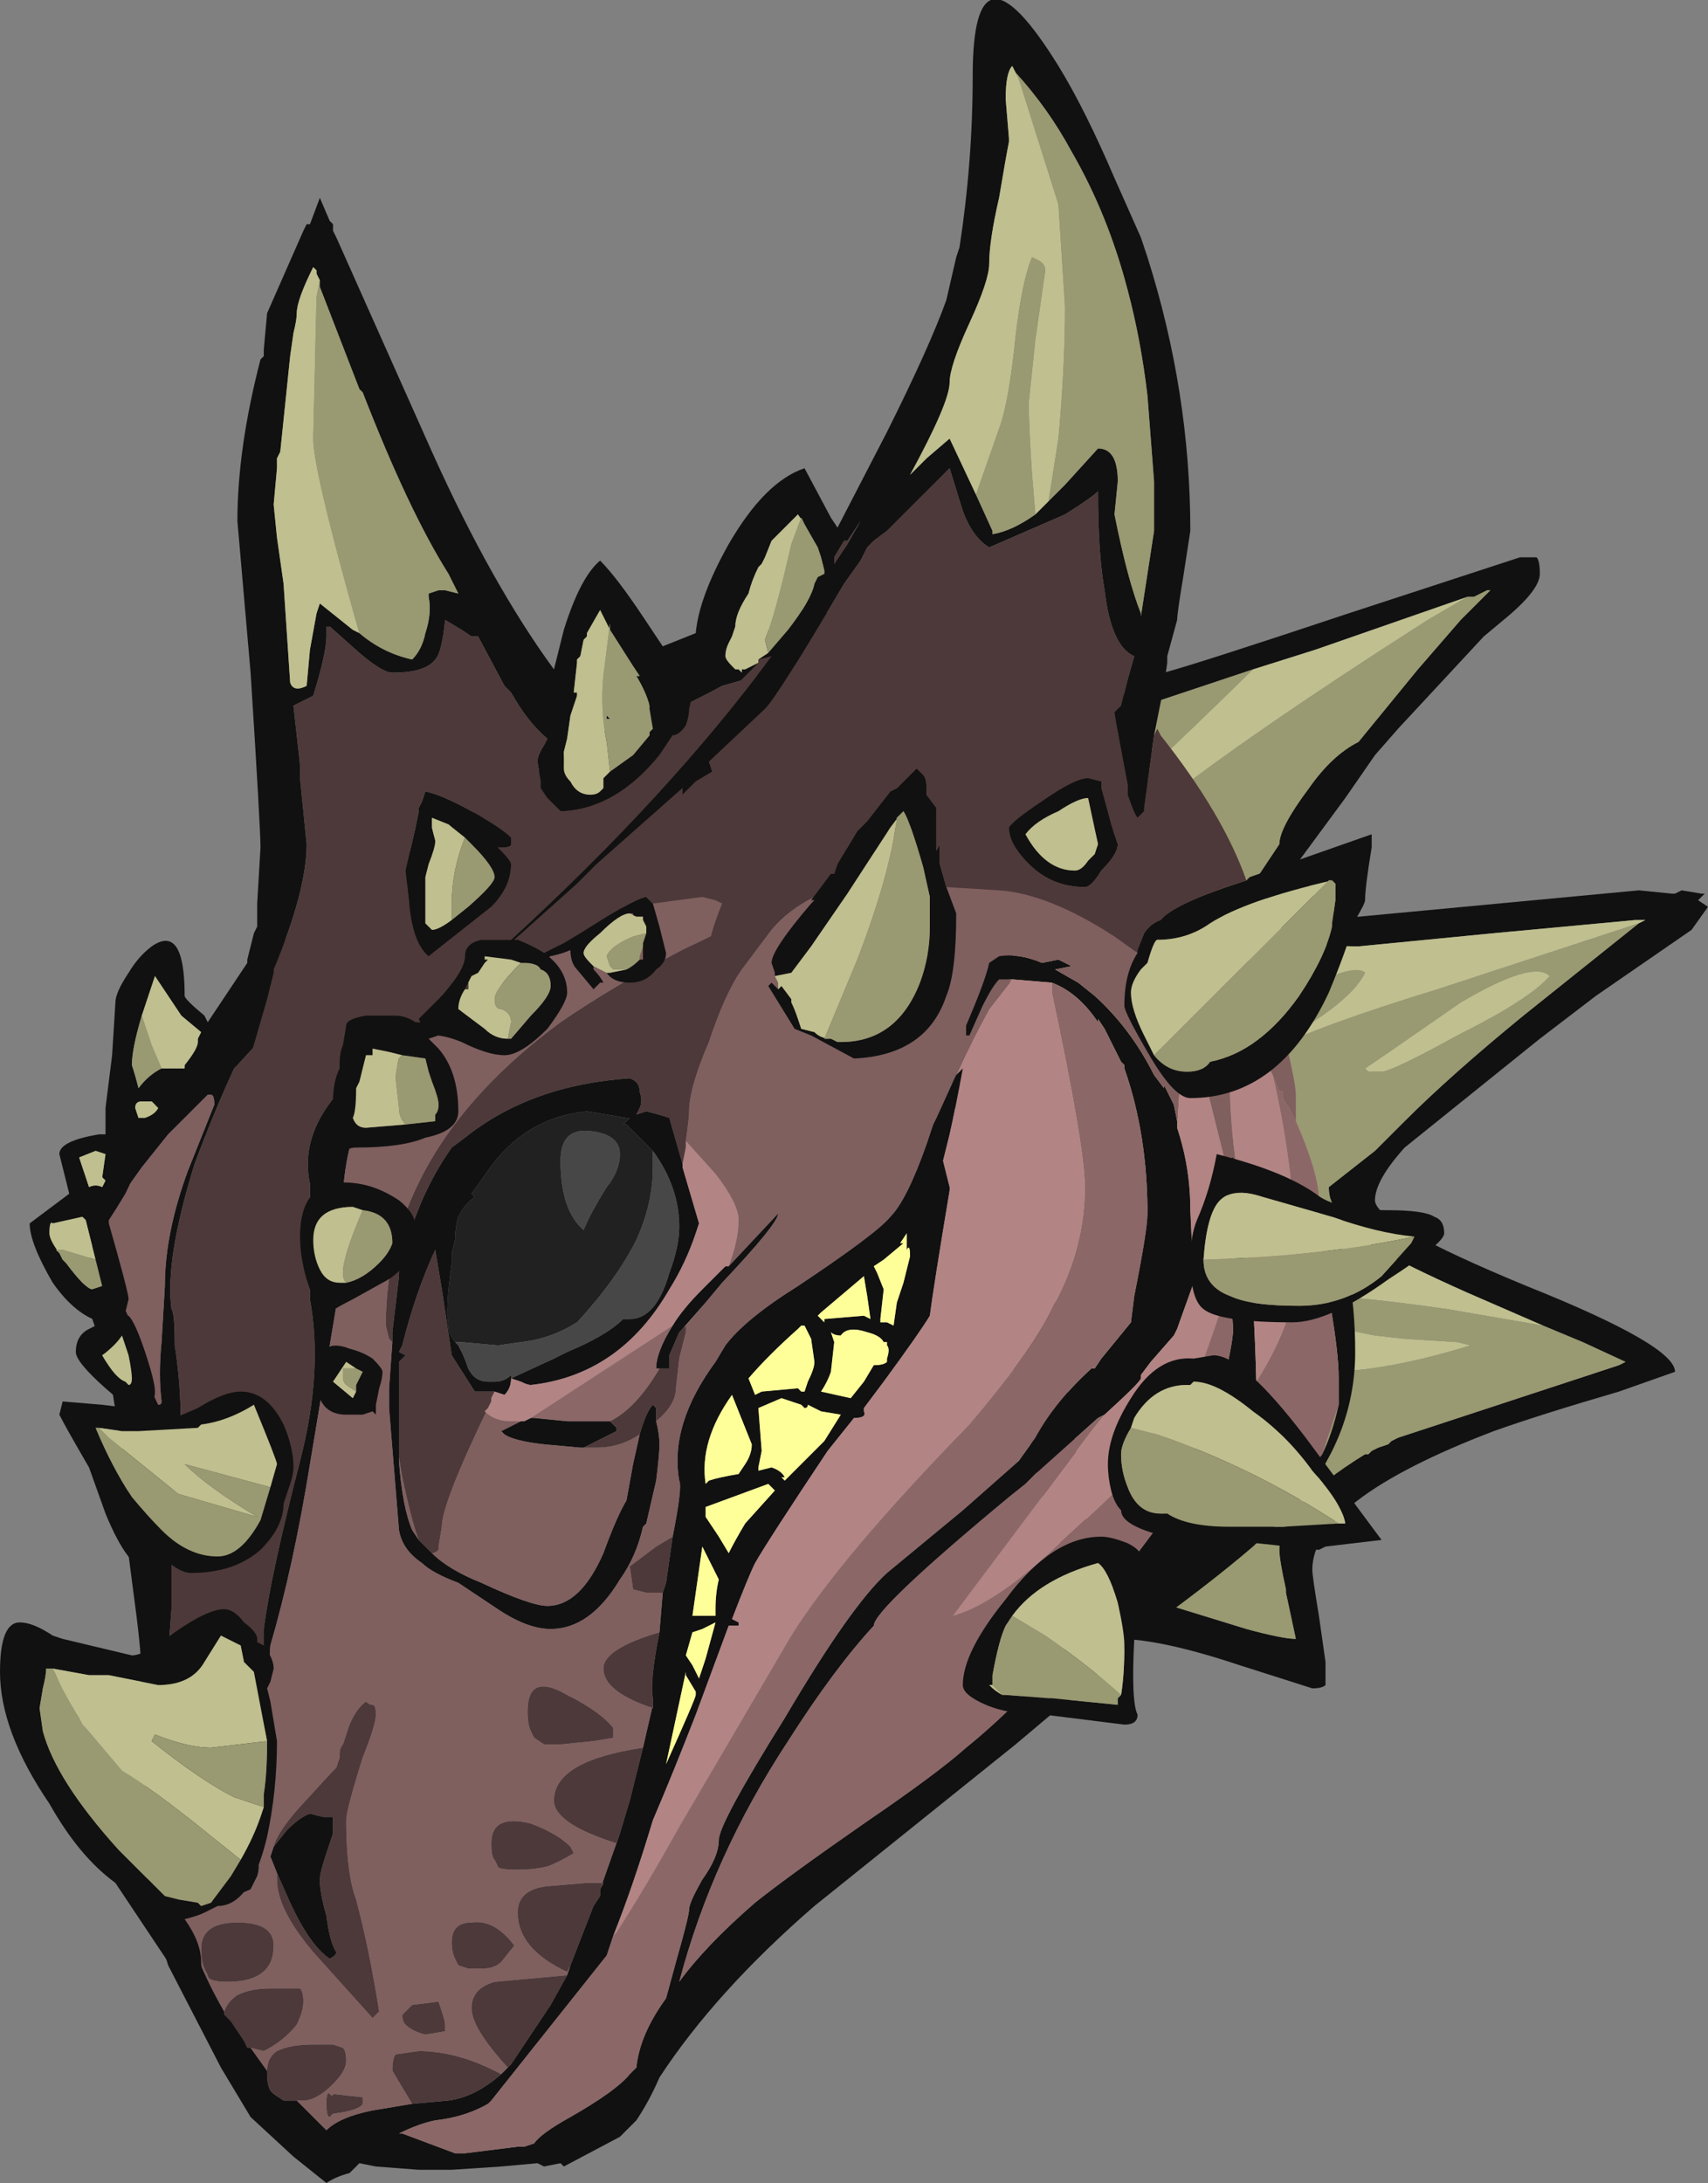 <?xml version="1.0" encoding="UTF-8" standalone="no"?>
<svg xmlns:ffdec="https://www.free-decompiler.com/flash" xmlns:xlink="http://www.w3.org/1999/xlink" ffdec:objectType="shape" height="33.1px" width="25.9px" xmlns="http://www.w3.org/2000/svg">
  <rect width="100%" height="100%" fill="#808080" stroke="none"/>
  <g transform="matrix(1.0, 0.0, 0.0, 1.0, 10.6, 33.55)">
    <path d="M12.75 -24.85 Q12.75 -24.6 12.2 -24.15 L11.9 -23.9 10.6 -22.5 10.25 -22.1 9.8 -21.45 9.1 -20.5 9.4 -19.75 Q9.75 -19.65 10.0 -19.65 L14.25 -20.05 14.75 -20.0 14.8 -20.0 14.9 -20.05 15.2 -20.0 15.25 -20.0 15.15 -19.9 15.3 -19.8 15.05 -19.45 13.6 -18.45 12.75 -17.8 10.7 -16.15 Q10.25 -15.65 10.25 -15.35 10.25 -15.0 12.55 -14.05 14.8 -13.15 14.8 -12.75 L13.95 -12.45 Q12.75 -12.1 12.05 -11.85 9.3 -10.8 9.3 -9.75 9.3 -9.65 9.4 -9.05 L9.5 -8.35 9.5 -8.0 Q9.45 -7.95 9.3 -7.95 L8.2 -8.3 Q7.0 -8.7 6.35 -8.7 L6.1 -9.35 Q5.7 -9.75 5.3 -10.45 L3.85 -16.9 Q3.85 -18.3 4.75 -20.5 5.45 -22.2 6.2 -22.9 L7.05 -23.35 Q7.6 -23.5 9.85 -24.25 L12.45 -25.1 12.7 -25.1 Q12.75 -25.05 12.75 -24.85 M8.5 -20.3 L8.8 -20.75 Q8.8 -21.0 9.25 -21.6 9.6 -22.1 10.0 -22.3 L10.9 -23.4 11.55 -24.15 12.0 -24.6 11.95 -24.6 11.75 -24.5 11.65 -24.5 9.35 -23.7 8.4 -23.4 6.9 -22.9 6.0 -21.4 Q4.7 -19.3 4.7 -18.75 L5.9 -10.3 6.8 -9.45 7.0 -9.25 8.3 -8.85 Q8.85 -8.7 9.05 -8.7 L8.9 -9.4 8.9 -9.45 Q8.8 -9.9 8.8 -10.05 8.8 -10.7 10.1 -11.5 L10.15 -11.5 10.2 -11.55 10.3 -11.6 10.45 -11.65 10.5 -11.7 10.6 -11.75 13.95 -12.85 14.05 -12.9 13.4 -13.2 12.8 -13.45 11.65 -13.95 Q9.85 -14.75 9.75 -15.05 L9.7 -15.2 Q9.55 -15.3 9.55 -15.55 L10.25 -16.1 10.7 -16.55 Q11.4 -17.25 12.5 -18.15 L14.25 -19.55 14.35 -19.6 14.2 -19.6 12.05 -19.4 10.0 -19.2 Q9.2 -19.2 8.85 -19.45 L8.45 -20.2 8.5 -20.3" fill="#111111" fill-rule="evenodd" stroke="none"/>
    <path d="M11.65 -24.5 L11.05 -24.15 Q5.65 -20.7 5.65 -19.9 5.65 -19.75 5.8 -19.55 L6.4 -19.25 8.5 -20.3 8.45 -20.2 8.85 -19.45 Q9.2 -19.2 10.0 -19.2 L12.05 -19.4 14.2 -19.6 14.35 -19.6 14.25 -19.55 11.2 -18.55 Q9.4 -18.0 8.6 -17.6 7.55 -17.05 7.55 -16.5 L5.8 -13.45 Q7.05 -13.45 8.8 -14.5 L9.75 -15.05 Q9.85 -14.75 11.65 -13.95 L12.8 -13.45 11.35 -13.7 Q9.95 -13.9 9.35 -13.9 L7.75 -13.75 Q7.15 -13.55 7.15 -13.0 7.15 -12.5 7.45 -11.95 L8.75 -11.1 Q7.4 -10.3 6.8 -9.45 L5.9 -10.3 4.7 -18.75 Q4.7 -19.3 6.0 -21.4 6.05 -21.35 6.2 -21.35 6.3 -21.35 8.4 -23.4 L9.35 -23.7 11.65 -24.5 M9.45 -18.15 Q9.95 -18.5 10.1 -18.8 9.95 -18.95 9.15 -18.55 L8.35 -18.0 8.7 -17.8 Q8.95 -17.8 9.45 -18.15 M10.15 -17.3 L10.1 -17.35 Q10.4 -17.55 11.55 -18.35 12.65 -19.0 12.9 -18.75 12.6 -18.4 11.5 -17.85 10.5 -17.3 10.35 -17.3 L10.15 -17.3 M11.5 -13.2 L11.7 -13.15 Q10.4 -12.75 9.5 -12.75 L8.85 -12.45 Q8.55 -12.2 8.3 -12.2 L7.75 -12.75 Q7.75 -13.05 8.15 -13.3 8.45 -13.55 8.7 -13.55 L9.5 -13.45 10.25 -13.3 10.7 -13.25 11.5 -13.2" fill="#bfbf8f" fill-rule="evenodd" stroke="none"/>
    <path d="M11.65 -24.5 L11.75 -24.5 11.95 -24.6 12.0 -24.6 11.55 -24.15 10.9 -23.4 10.0 -22.3 Q9.6 -22.1 9.25 -21.6 8.8 -21.0 8.8 -20.75 L8.5 -20.3 6.4 -19.25 5.8 -19.55 Q5.65 -19.75 5.65 -19.9 5.65 -20.7 11.05 -24.15 L11.65 -24.5 M14.25 -19.55 L12.5 -18.15 Q11.4 -17.25 10.7 -16.55 L10.25 -16.1 9.55 -15.55 Q9.55 -15.3 9.7 -15.2 L9.75 -15.05 8.8 -14.5 Q7.05 -13.45 5.8 -13.45 L7.55 -16.5 Q7.55 -17.05 8.6 -17.6 9.4 -18.0 11.2 -18.55 L14.25 -19.55 M12.8 -13.45 L13.4 -13.2 14.05 -12.9 13.95 -12.85 10.6 -11.75 10.5 -11.7 10.45 -11.65 10.3 -11.6 10.2 -11.55 10.15 -11.5 10.1 -11.5 Q8.8 -10.7 8.8 -10.05 8.8 -9.9 8.9 -9.45 L8.9 -9.4 9.05 -8.7 Q8.85 -8.7 8.3 -8.85 L7.0 -9.25 6.8 -9.45 Q7.4 -10.3 8.75 -11.1 L7.45 -11.95 Q7.15 -12.5 7.15 -13.0 7.15 -13.55 7.75 -13.75 L9.35 -13.9 Q9.95 -13.9 11.35 -13.7 L12.8 -13.45 M6.0 -21.4 L6.9 -22.9 8.4 -23.4 Q6.3 -21.35 6.2 -21.35 6.05 -21.35 6.0 -21.4 M9.45 -18.15 Q8.95 -17.8 8.7 -17.8 L8.35 -18.0 9.15 -18.55 Q9.95 -18.95 10.1 -18.8 9.95 -18.5 9.45 -18.15 M11.5 -13.2 L10.7 -13.25 10.25 -13.3 9.5 -13.45 8.7 -13.55 Q8.45 -13.55 8.15 -13.3 7.75 -13.05 7.75 -12.75 L8.3 -12.2 Q8.55 -12.2 8.85 -12.45 L9.5 -12.75 Q10.4 -12.75 11.7 -13.15 L11.5 -13.2 M10.15 -17.3 L10.35 -17.3 Q10.5 -17.3 11.5 -17.85 12.6 -18.4 12.9 -18.75 12.65 -19.0 11.55 -18.35 10.4 -17.55 10.1 -17.35 L10.15 -17.3" fill="#999972" fill-rule="evenodd" stroke="none"/>
    <path d="M4.65 -23.95 L1.75 -23.55 0.35 -23.15 Q-0.1 -22.9 -1.4 -22.3 L-1.95 -22.0 -2.9 -21.45 -5.5 -19.25 -6.45 -18.0 -7.0 -17.4 -7.05 -17.35 Q-7.35 -16.7 -7.65 -15.9 -8.1 -14.45 -8.0 -13.7 -7.95 -13.65 -7.95 -13.15 -7.8 -12.2 -7.9 -11.25 L-8.0 -10.6 -8.0 -9.15 -8.1 -7.8 -6.6 -8.5 -6.6 -8.85 Q-6.5 -9.65 -6.05 -11.4 -5.7 -12.75 -5.9 -13.85 L-5.9 -15.6 Q-6.05 -16.3 -5.5 -16.95 L-4.7 -17.65 Q-4.45 -17.8 -4.15 -18.15 L-3.75 -18.65 2.25 -22.65 -1.5 -19.5 Q-1.75 -19.15 -2.25 -19.05 L-3.05 -18.6 Q-4.65 -17.55 -5.05 -16.8 -5.35 -16.25 -5.4 -15.45 L-5.45 -14.05 -5.9 -11.35 Q-6.15 -9.8 -6.5 -8.6 L-6.55 -7.9 -6.7 -5.35 Q-6.65 -5.25 -6.7 -5.1 L-6.8 -4.9 Q-7.15 -4.75 -7.35 -4.7 L-8.0 -5.15 Q-7.75 -4.0 -7.2 -3.05 L-7.2 -3.0 -7.1 -2.9 -6.9 -2.6 -6.85 -2.5 -6.8 -2.5 -6.55 -2.15 -6.55 -2.1 Q-6.55 -1.95 -6.5 -1.85 L-6.45 -1.8 -6.3 -1.7 -6.1 -1.7 -5.65 -1.25 Q-5.45 -1.45 -4.95 -1.55 L-4.35 -1.65 -3.8 -1.7 Q-3.4 -1.75 -3.0 -2.1 L-2.85 -2.25 -2.25 -3.15 -2.0 -3.6 -1.95 -3.75 -1.6 -4.65 -1.5 -4.8 -1.5 -4.9 -1.2 -5.75 -1.05 -6.25 -0.85 -7.05 -0.7 -7.7 -0.7 -7.8 Q-0.75 -8.05 -0.6 -8.8 L-0.55 -9.4 -0.5 -9.55 -0.4 -10.25 Q-0.25 -11.0 -0.3 -11.1 -0.45 -11.95 0.25 -12.9 L0.4 -13.15 Q0.7 -13.55 1.5 -14.05 2.7 -14.85 2.9 -15.1 3.15 -15.35 3.45 -16.2 L3.55 -16.5 3.6 -16.6 3.85 -17.15 3.9 -17.25 4.0 -17.35 Q3.9 -16.8 3.8 -16.35 L3.7 -15.95 3.8 -15.55 3.8 -15.5 Q3.55 -14.0 3.5 -13.6 3.35 -13.35 2.8 -12.6 L2.5 -12.2 2.5 -12.15 Q2.55 -12.05 2.35 -12.05 L1.95 -11.55 Q1.05 -10.2 0.85 -9.85 0.75 -9.65 0.5 -9.0 L0.6 -8.95 0.6 -8.9 0.45 -8.9 -0.05 -7.55 Q-0.4 -6.65 -0.7 -5.95 -1.0 -4.95 -1.3 -4.2 L-1.4 -3.9 -3.15 -1.7 -3.2 -1.65 Q-3.55 -1.45 -4.0 -1.4 -4.25 -1.35 -4.55 -1.2 L-4.5 -1.2 -3.7 -0.9 -3.6 -0.9 -3.55 -0.9 -2.75 -1.0 -2.65 -1.0 -2.5 -1.05 Q-2.4 -1.2 -1.95 -1.45 -1.25 -1.85 -1.05 -2.1 L-0.95 -2.2 Q-0.9 -2.7 -0.5 -3.25 L-0.35 -3.8 Q-0.15 -4.5 -0.15 -4.6 -0.15 -4.7 0.05 -5.05 0.3 -5.4 0.3 -5.65 0.3 -5.9 1.3 -7.5 2.3 -9.2 2.85 -9.7 L4.0 -10.65 4.85 -11.4 5.1 -11.75 Q5.4 -12.3 5.95 -12.8 L6.0 -12.8 6.1 -12.95 6.55 -13.5 6.6 -13.9 Q6.8 -14.9 6.8 -15.15 6.8 -16.35 6.45 -17.35 L6.45 -17.4 6.4 -17.45 6.15 -17.95 6.05 -18.1 6.05 -18.05 Q5.75 -18.5 5.35 -18.65 L4.75 -18.7 4.55 -18.7 Q4.45 -18.6 4.3 -18.3 L4.1 -17.85 4.05 -17.85 Q4.05 -17.9 4.05 -18.0 4.35 -18.7 4.4 -18.95 L4.55 -19.05 Q4.85 -19.1 5.2 -18.95 L5.45 -19.0 5.65 -18.9 5.4 -18.85 5.75 -18.65 6.0 -18.45 Q6.55 -17.95 6.9 -17.25 L7.05 -17.05 7.05 -17.1 7.2 -16.8 7.25 -16.55 7.25 -16.45 Q7.45 -15.85 7.45 -15.2 L7.5 -14.1 7.25 -13.4 7.2 -13.3 6.85 -12.9 6.7 -12.7 6.7 -12.65 Q6.7 -12.6 6.15 -12.1 L6.05 -12.05 5.1 -11.2 4.95 -11.05 4.7 -10.85 Q2.65 -9.15 2.65 -8.9 2.05 -8.25 1.35 -7.15 0.2 -5.4 -0.3 -3.5 0.1 -4.05 0.85 -4.7 1.35 -5.1 2.5 -5.9 3.6 -6.65 4.05 -7.05 4.85 -7.7 5.55 -8.55 6.15 -9.25 6.65 -10.0 L6.95 -10.4 7.9 -12.35 Q8.1 -13.2 8.1 -13.4 L8.05 -14.1 8.0 -15.85 Q8.05 -16.0 8.1 -16.0 L8.15 -15.85 Q8.4 -14.65 8.45 -12.6 L9.15 -11.1 9.45 -11.5 Q9.6 -11.8 9.7 -12.25 L9.7 -12.65 Q9.7 -13.05 9.55 -13.9 L9.4 -15.3 9.5 -15.35 Q9.95 -14.4 9.95 -13.05 9.95 -11.85 9.15 -10.85 L9.05 -10.75 Q8.8 -10.45 8.4 -10.1 7.7 -9.5 6.65 -8.75 6.25 -8.35 5.75 -7.9 L4.8 -7.1 1.75 -4.65 Q0.25 -3.35 -0.6 -2.05 -0.75 -1.7 -0.95 -1.4 L-1.2 -1.15 -2.05 -0.7 -2.1 -0.75 -2.35 -0.7 -2.45 -0.75 -3.0 -0.7 -3.75 -0.65 -4.25 -0.65 -4.9 -0.7 -5.15 -0.75 -5.3 -0.6 Q-5.5 -0.55 -5.65 -0.45 L-6.15 -0.85 -6.8 -1.45 -7.25 -2.2 -8.05 -3.75 Q-8.15 -4.1 -8.35 -4.45 L-8.45 -8.05 Q-8.45 -8.45 -8.55 -9.2 L-8.7 -10.35 -8.65 -11.1 Q-8.85 -12.1 -8.9 -12.5 -9.0 -13.05 -9.35 -13.95 L-8.95 -15.9 -6.0 -19.65 1.55 -24.3 4.65 -23.95 M2.95 -22.6 L4.25 -23.1 2.95 -22.6 M0.45 -14.35 L1.2 -15.15 Q1.2 -15.0 0.35 -14.1 L0.1 -13.8 -0.25 -13.4 -0.3 -13.35 -0.45 -13.0 -0.45 -12.8 -0.6 -12.8 -0.65 -12.8 Q-0.65 -13.05 -0.4 -13.45 -0.25 -13.7 0.05 -14.0 L0.4 -14.35 0.45 -14.35 M-0.65 -12.0 Q-0.6 -11.8 -0.6 -11.65 -0.6 -11.5 -0.65 -11.1 L-0.8 -10.45 -0.85 -10.4 Q-0.95 -9.95 -1.2 -9.6 -1.65 -8.85 -2.25 -8.85 -2.6 -8.85 -3.05 -9.15 L-3.65 -9.55 Q-4.05 -9.7 -4.2 -9.85 -4.5 -10.05 -4.55 -10.35 L-4.7 -12.2 -4.7 -12.45 -4.7 -12.5 -4.65 -13.2 -4.65 -13.35 -4.55 -14.2 Q-4.55 -14.6 -4.4 -14.8 L-4.4 -14.85 -4.2 -15.35 Q-4.0 -15.8 -3.75 -16.15 L-3.55 -16.3 Q-2.55 -17.1 -1.05 -17.2 -0.9 -17.15 -0.9 -17.0 -0.85 -16.85 -0.9 -16.75 L-0.95 -16.65 -0.8 -16.7 Q-0.6 -16.65 -0.45 -16.6 L-0.25 -15.9 -0.25 -15.85 0.0 -15.0 -0.05 -14.85 Q-0.2 -14.4 -0.45 -14.0 -1.2 -12.7 -2.55 -12.55 -2.6 -12.55 -2.7 -12.6 L-2.85 -12.65 Q-2.85 -12.5 -2.95 -12.4 L-3.1 -12.45 -3.4 -12.45 -3.75 -13.0 -3.9 -14.0 -4.0 -14.6 Q-4.3 -13.95 -4.5 -13.15 L-4.55 -13.05 -4.45 -13.0 -4.55 -12.9 -4.55 -11.45 -4.55 -11.4 Q-4.5 -10.7 -4.35 -10.35 L-4.25 -10.2 -4.05 -10.0 Q-3.8 -9.75 -3.3 -9.55 -2.55 -9.2 -2.3 -9.2 -1.8 -9.2 -1.45 -10.0 -1.25 -10.55 -1.1 -10.8 L-1.0 -11.35 -0.9 -11.8 Q-0.8 -12.15 -0.7 -12.25 L-0.65 -12.2 -0.65 -12.0 M2.8 -14.45 L2.65 -14.35 2.7 -14.25 2.8 -14.0 2.75 -13.55 2.75 -13.5 2.85 -13.5 2.95 -13.45 3.0 -13.8 3.1 -14.1 3.2 -14.5 Q3.2 -14.7 3.15 -14.6 L3.15 -14.85 3.05 -14.7 3.1 -14.7 2.8 -14.45 M2.55 -13.9 L2.5 -14.2 1.85 -13.65 1.8 -13.6 1.9 -13.5 1.9 -13.55 2.5 -13.6 2.6 -13.55 2.55 -13.9 M2.0 -13.35 L2.05 -13.2 2.0 -12.75 Q1.95 -12.6 1.85 -12.45 L2.3 -12.35 2.5 -12.6 2.65 -12.85 Q2.8 -12.85 2.85 -12.9 L2.85 -12.95 Q2.9 -13.1 2.85 -13.15 L2.85 -13.2 2.8 -13.2 Q2.75 -13.3 2.55 -13.35 2.25 -13.45 2.15 -13.3 2.05 -13.3 2.0 -13.35 M1.55 -13.45 L1.5 -13.4 Q1.05 -13.0 0.75 -12.65 L0.85 -12.4 0.95 -12.45 1.5 -12.5 1.55 -12.45 1.6 -12.45 1.65 -12.6 Q1.75 -12.8 1.75 -12.9 L1.7 -13.25 1.6 -13.45 1.55 -13.45 M0.9 -12.2 L0.95 -11.55 0.9 -11.3 0.9 -11.25 1.1 -11.3 Q1.25 -11.25 1.3 -11.15 L1.25 -11.15 1.3 -11.1 1.9 -11.7 2.15 -12.1 1.85 -12.15 1.65 -12.25 Q1.65 -12.2 1.6 -12.2 L1.55 -12.25 1.25 -12.35 0.9 -12.2 M0.1 -11.05 L0.15 -11.1 Q0.3 -11.15 0.6 -11.2 L0.7 -11.35 Q0.8 -11.5 0.8 -11.65 L0.5 -12.4 Q0.0 -11.7 0.1 -11.05 M1.05 -11.05 L0.1 -10.7 0.1 -10.55 0.3 -10.25 0.45 -10.0 Q0.55 -10.2 0.7 -10.45 L1.15 -10.95 1.05 -11.05 M0.3 -9.6 L0.05 -10.1 -0.1 -9.05 0.25 -9.05 0.25 -9.15 Q0.25 -9.4 0.3 -9.6 M0.05 -8.85 L-0.1 -8.8 -0.2 -8.45 -0.1 -8.3 0.0 -8.1 0.1 -8.4 0.25 -8.95 0.05 -8.85 M-7.35 -16.8 Q-7.35 -16.95 -7.4 -16.95 L-7.45 -16.95 -8.05 -16.35 -8.45 -15.85 Q-9.1 -14.95 -9.1 -14.75 L-8.75 -13.8 Q-8.4 -13.05 -8.4 -12.95 -8.4 -12.65 -8.2 -12.25 -8.15 -12.25 -8.15 -12.3 -8.2 -12.7 -8.15 -13.2 L-8.1 -14.05 Q-8.1 -14.85 -7.75 -15.8 L-7.35 -16.8 M-0.7 -16.1 L-1.1 -16.5 -1.15 -16.5 -1.05 -16.6 -1.1 -16.6 -1.7 -16.7 Q-2.65 -16.6 -3.2 -15.8 L-3.45 -15.45 -3.4 -15.4 Q-3.55 -15.3 -3.65 -15.1 -3.7 -14.95 -3.7 -14.7 L-3.7 -14.75 -3.75 -14.55 -3.75 -14.4 Q-3.85 -13.7 -3.8 -13.45 -3.8 -13.3 -3.65 -13.15 L-3.6 -13.05 Q-3.55 -12.95 -3.5 -12.8 -3.4 -12.6 -3.2 -12.6 L-3.1 -12.6 Q-2.95 -12.6 -2.85 -12.7 L-2.85 -12.65 -2.2 -12.95 -2.0 -13.05 Q-1.4 -13.3 -1.15 -13.55 L-1.05 -13.55 Q-0.65 -13.55 -0.45 -14.25 -0.3 -14.65 -0.3 -14.95 -0.3 -15.55 -0.7 -16.1 M-2.7 -12.0 L-2.65 -12.0 -2.55 -12.05 -2.5 -12.05 -2.0 -12.0 -1.35 -12.0 -1.25 -11.9 -1.25 -11.85 -1.75 -11.6 -1.8 -11.6 -2.35 -11.65 Q-2.8 -11.7 -2.95 -11.8 L-3.0 -11.85 -2.7 -12.0 M-6.4 -5.15 L-6.5 -5.4 -6.45 -5.55 -6.25 -5.8 Q-6.05 -6.0 -5.9 -6.05 L-5.7 -6.0 -5.55 -6.0 Q-5.55 -5.95 -5.55 -5.75 L-5.65 -5.45 Q-5.75 -5.15 -5.75 -5.05 -5.75 -4.85 -5.65 -4.5 -5.6 -4.1 -5.5 -3.95 -5.5 -3.9 -5.6 -3.85 -5.9 -4.05 -6.2 -4.7 L-6.4 -5.15 M-0.2 -8.2 Q-0.35 -7.5 -0.5 -6.8 -0.05 -7.8 -0.05 -7.85 L-0.05 -7.9 -0.2 -8.15 -0.2 -8.2" fill="#111111" fill-rule="evenodd" stroke="none"/>
    <path d="M5.8 -23.45 L4.25 -23.1 2.95 -22.6 2.25 -22.65 -3.75 -18.65 -4.15 -18.15 Q-4.45 -17.8 -4.7 -17.65 L-5.5 -16.95 Q-6.05 -16.3 -5.9 -15.6 L-5.9 -13.85 Q-5.7 -12.75 -6.05 -11.4 -6.5 -9.65 -6.6 -8.85 L-6.6 -8.5 -8.1 -7.8 -8.0 -9.15 -8.0 -10.6 -7.9 -11.25 Q-7.8 -12.2 -7.95 -13.15 -7.95 -13.65 -8.0 -13.7 -8.1 -14.45 -7.65 -15.9 -7.35 -16.7 -7.05 -17.35 L-7.0 -17.4 -6.45 -18.0 -5.5 -19.25 -2.9 -21.45 -1.95 -22.0 -1.4 -22.3 Q-0.1 -22.9 0.35 -23.15 L1.75 -23.55 4.65 -23.95 5.8 -23.45 M7.05 -22.05 L7.7 -21.2 4.25 -20.6 3.95 -21.45 4.15 -22.1 5.65 -22.75 7.05 -22.05 M-4.65 -13.2 L-4.7 -13.25 -4.75 -13.45 Q-4.75 -16.1 -2.1 -18.05 -1.3 -18.6 -0.25 -19.15 0.6 -19.55 0.6 -19.6 L0.45 -19.95 3.35 -21.15 1.75 -19.95 Q1.35 -19.75 1.1 -19.45 L0.65 -18.85 Q0.4 -18.5 0.15 -17.75 -0.15 -17.05 -0.15 -16.7 -0.15 -16.6 -0.2 -16.25 L-0.2 -16.15 -0.25 -15.9 -0.45 -16.6 Q-0.6 -16.65 -0.8 -16.7 L-0.95 -16.65 -0.9 -16.75 Q-0.85 -16.85 -0.9 -17.0 -0.9 -17.15 -1.05 -17.2 -2.55 -17.1 -3.55 -16.3 L-3.75 -16.15 Q-4.0 -15.8 -4.2 -15.35 L-4.4 -14.85 -4.4 -14.8 Q-4.55 -14.6 -4.55 -14.2 L-4.65 -13.35 -4.65 -13.2 M-0.2 -13.45 L-0.2 -13.35 -0.3 -12.95 -0.35 -12.5 Q-0.35 -12.25 -0.65 -12.0 L-0.65 -12.2 -0.7 -12.25 Q-0.8 -12.15 -0.9 -11.8 -1.2 -11.6 -1.55 -11.6 L-1.75 -11.6 -1.25 -11.85 -1.25 -11.9 -1.35 -12.0 Q-0.95 -12.2 -0.6 -12.8 L-0.45 -12.8 -0.45 -13.0 -0.3 -13.35 -0.2 -13.45 M-4.7 -12.2 L-4.7 -12.45 -4.7 -12.2 M-0.4 -10.25 L-0.5 -9.55 -0.55 -9.4 -0.8 -9.4 -1.0 -9.45 -1.05 -9.8 -0.65 -10.1 -0.4 -10.25 M-0.6 -8.8 Q-0.75 -8.05 -0.7 -7.8 L-0.7 -7.7 -0.7 -7.65 Q-1.45 -7.9 -1.45 -8.25 -1.45 -8.55 -0.6 -8.8 M-0.85 -7.05 L-1.05 -6.25 -1.2 -5.75 -1.25 -5.6 Q-2.2 -5.9 -2.2 -6.25 -2.2 -6.85 -0.85 -7.05 M-1.5 -4.9 L-1.5 -4.8 -1.6 -4.65 -1.95 -3.75 -2.0 -3.65 Q-2.75 -4.0 -2.75 -4.55 -2.75 -4.9 -2.3 -4.95 L-1.7 -5.0 -1.45 -5.0 -1.5 -4.9 M-2.0 -3.6 L-2.25 -3.15 -2.85 -2.25 -2.9 -2.2 Q-3.45 -2.8 -3.45 -3.1 -3.45 -3.4 -3.1 -3.5 L-2.0 -3.6 M-3.0 -2.1 Q-3.4 -1.75 -3.8 -1.7 L-4.35 -1.65 -4.65 -2.15 Q-4.65 -2.35 -4.6 -2.4 L-4.25 -2.45 Q-3.65 -2.45 -3.0 -2.1 M-6.1 -1.7 L-6.3 -1.7 -6.45 -1.8 -6.5 -1.85 Q-6.55 -1.95 -6.55 -2.1 L-6.55 -2.15 Q-6.55 -2.35 -6.4 -2.45 -6.2 -2.55 -5.85 -2.55 L-5.55 -2.55 -5.4 -2.5 Q-5.35 -2.45 -5.35 -2.3 -5.35 -2.15 -5.55 -1.95 -5.8 -1.7 -6.0 -1.7 L-6.1 -1.7 M-6.8 -2.5 L-6.85 -2.5 -6.9 -2.6 -7.1 -2.9 -7.2 -3.0 -7.2 -3.05 Q-7.15 -3.2 -7.0 -3.3 -6.8 -3.4 -6.5 -3.4 L-6.05 -3.4 Q-6.0 -3.35 -6.0 -3.2 -6.0 -3.05 -6.1 -2.85 -6.3 -2.6 -6.6 -2.45 L-6.8 -2.5 M-3.1 -12.45 L-3.15 -12.35 -3.15 -12.3 -3.2 -12.2 Q-3.9 -10.75 -3.9 -10.4 L-3.95 -10.1 -3.95 -10.05 Q-4.0 -10.0 -4.05 -10.0 L-4.25 -10.2 Q-4.35 -10.45 -4.5 -11.15 L-4.55 -11.45 -4.55 -12.9 -4.45 -13.0 -4.55 -13.05 -4.5 -13.15 Q-4.3 -13.95 -4.0 -14.6 L-3.9 -14.0 -3.75 -13.0 -3.4 -12.45 -3.1 -12.45 M-6.45 -5.55 Q-6.4 -5.75 -6.1 -6.1 -5.6 -6.65 -5.5 -6.75 L-5.45 -6.9 -5.45 -6.95 Q-5.45 -7.05 -5.4 -7.1 L-5.35 -7.25 Q-5.25 -7.6 -5.05 -7.75 -5.0 -7.7 -4.95 -7.7 -4.9 -7.7 -4.9 -7.55 -4.9 -7.4 -5.1 -6.9 -5.35 -6.1 -5.35 -5.95 -5.35 -5.15 -5.2 -4.75 -5.0 -4.0 -4.85 -3.05 -4.9 -3.0 -4.95 -2.95 L-5.85 -3.95 Q-6.4 -4.6 -6.4 -5.05 L-6.4 -5.15 -6.2 -4.7 Q-5.9 -4.05 -5.6 -3.85 -5.5 -3.9 -5.5 -3.95 -5.6 -4.1 -5.65 -4.5 -5.75 -4.85 -5.75 -5.05 -5.75 -5.15 -5.65 -5.45 L-5.55 -5.75 Q-5.55 -5.95 -5.55 -6.0 L-5.7 -6.0 -5.9 -6.05 Q-6.05 -6.0 -6.25 -5.8 L-6.45 -5.55 M-2.1 -7.1 L-2.35 -7.1 -2.5 -7.2 -2.55 -7.3 Q-2.6 -7.4 -2.6 -7.6 -2.6 -8.2 -2.0 -7.85 -1.5 -7.6 -1.3 -7.35 L-1.3 -7.2 -1.6 -7.15 -2.1 -7.1 M-7.55 -4.0 Q-7.55 -4.4 -7.0 -4.4 -6.45 -4.4 -6.45 -4.05 -6.45 -3.5 -7.15 -3.5 -7.45 -3.5 -7.45 -3.6 L-7.5 -3.7 Q-7.55 -3.8 -7.55 -4.0 M-1.9 -5.45 Q-2.15 -5.3 -2.3 -5.25 -2.5 -5.2 -2.75 -5.2 -3.05 -5.2 -3.05 -5.25 L-3.1 -5.35 Q-3.15 -5.4 -3.15 -5.6 -3.15 -6.05 -2.55 -5.9 -2.15 -5.75 -1.95 -5.55 L-1.9 -5.45 M-3.45 -4.4 Q-3.1 -4.45 -2.8 -4.05 L-3.0 -3.8 Q-3.1 -3.7 -3.3 -3.7 L-3.5 -3.7 -3.65 -3.75 -3.7 -3.85 Q-3.75 -3.95 -3.75 -4.1 -3.75 -4.4 -3.45 -4.4 M-3.9 -3.05 Q-3.85 -2.9 -3.85 -2.85 L-3.85 -2.75 -4.15 -2.7 Q-4.35 -2.75 -4.45 -2.85 -4.5 -2.9 -4.5 -3.0 L-4.35 -3.15 -3.95 -3.2 -3.9 -3.05 M-5.55 -1.8 L-5.1 -1.75 -5.1 -1.65 Q-5.15 -1.55 -5.55 -1.5 L-5.6 -1.45 Q-5.65 -1.45 -5.65 -1.65 -5.65 -1.85 -5.6 -1.8 -5.55 -1.75 -5.55 -1.8" fill="#4d3939" fill-rule="evenodd" stroke="none"/>
    <path d="M4.25 -23.1 L5.8 -23.45 8.8 -18.15 Q9.05 -17.15 9.05 -16.95 L9.05 -16.55 8.95 -16.75 8.85 -16.9 8.85 -17.0 8.8 -17.0 8.7 -17.25 Q8.2 -18.2 7.9 -18.4 L8.05 -17.15 Q8.05 -16.55 8.15 -15.85 L8.1 -16.0 Q8.05 -16.0 8.0 -15.85 L7.65 -17.25 7.3 -17.25 7.25 -16.45 7.25 -16.55 7.2 -16.8 7.05 -17.1 7.05 -17.05 6.9 -17.25 Q6.55 -17.95 6.0 -18.45 L5.75 -18.65 5.4 -18.85 5.65 -18.9 5.45 -19.0 5.2 -18.95 Q4.85 -19.1 4.55 -19.05 L4.4 -18.95 Q4.35 -18.7 4.05 -18.0 4.05 -17.9 4.05 -17.85 L4.1 -17.85 4.3 -18.3 Q4.45 -18.6 4.55 -18.7 L4.75 -18.7 4.4 -18.25 Q4.15 -17.8 3.9 -17.25 L3.85 -17.15 3.6 -16.6 3.55 -16.5 3.45 -16.2 Q3.15 -15.35 2.9 -15.1 2.7 -14.85 1.5 -14.05 0.7 -13.55 0.4 -13.15 L0.25 -12.9 Q-0.45 -11.95 -0.3 -11.1 -0.25 -11.0 -0.4 -10.25 L-0.65 -10.1 -1.05 -9.8 -1.0 -9.45 -0.8 -9.4 -0.55 -9.4 -0.6 -8.8 Q-1.45 -8.55 -1.45 -8.25 -1.45 -7.9 -0.7 -7.65 L-0.7 -7.7 -0.85 -7.05 Q-2.2 -6.85 -2.2 -6.25 -2.2 -5.9 -1.25 -5.6 L-1.2 -5.75 -1.5 -4.9 -1.45 -5.0 -1.7 -5.0 -2.3 -4.95 Q-2.75 -4.9 -2.75 -4.55 -2.75 -4.0 -2.0 -3.65 L-1.95 -3.75 -2.0 -3.6 -3.1 -3.5 Q-3.45 -3.4 -3.45 -3.1 -3.45 -2.8 -2.9 -2.2 L-2.85 -2.25 -3.0 -2.1 Q-3.65 -2.45 -4.25 -2.45 L-4.6 -2.4 Q-4.65 -2.35 -4.65 -2.15 L-4.35 -1.65 -4.95 -1.55 Q-5.45 -1.45 -5.65 -1.25 L-6.1 -1.7 -6.0 -1.7 Q-5.8 -1.7 -5.55 -1.95 -5.35 -2.15 -5.35 -2.3 -5.35 -2.45 -5.4 -2.5 L-5.55 -2.55 -5.85 -2.55 Q-6.2 -2.55 -6.4 -2.45 -6.55 -2.35 -6.55 -2.15 L-6.8 -2.5 -6.6 -2.45 Q-6.3 -2.6 -6.1 -2.85 -6.0 -3.05 -6.0 -3.2 -6.0 -3.35 -6.05 -3.4 L-6.5 -3.4 Q-6.8 -3.4 -7.0 -3.3 -7.15 -3.2 -7.2 -3.05 -7.75 -4.0 -8.0 -5.15 L-7.35 -4.7 Q-7.15 -4.75 -6.8 -4.9 L-6.7 -5.1 Q-6.65 -5.25 -6.7 -5.35 L-6.55 -7.9 -6.5 -8.6 Q-6.15 -9.8 -5.9 -11.35 L-5.45 -14.05 -5.4 -15.45 Q-5.35 -16.25 -5.05 -16.8 -4.65 -17.55 -3.05 -18.6 L-2.25 -19.05 Q-1.75 -19.15 -1.5 -19.5 L2.25 -22.65 2.95 -22.6 4.25 -23.1 M7.05 -22.05 L5.65 -22.75 4.15 -22.1 3.95 -21.45 4.25 -20.6 7.7 -21.2 7.05 -22.05 M-0.2 -16.25 Q-0.15 -16.6 -0.15 -16.7 -0.15 -17.05 0.15 -17.75 0.4 -18.5 0.65 -18.85 L1.1 -19.45 Q1.35 -19.75 1.75 -19.95 L3.35 -21.15 0.45 -19.95 0.6 -19.6 Q0.6 -19.55 -0.25 -19.15 -1.3 -18.6 -2.1 -18.05 -4.75 -16.1 -4.75 -13.45 L-4.7 -13.25 -4.65 -13.2 -4.7 -12.5 -4.7 -12.45 -4.7 -12.2 -4.55 -10.35 Q-4.5 -10.05 -4.2 -9.85 -4.05 -9.7 -3.65 -9.55 L-3.05 -9.15 Q-2.6 -8.85 -2.25 -8.85 -1.65 -8.85 -1.2 -9.6 -0.95 -9.95 -0.85 -10.4 L-0.8 -10.45 -0.65 -11.1 Q-0.6 -11.5 -0.6 -11.65 -0.6 -11.8 -0.65 -12.0 -0.35 -12.25 -0.35 -12.5 L-0.3 -12.95 -0.2 -13.35 -0.2 -13.45 0.1 -13.8 0.35 -14.1 Q1.2 -15.0 1.2 -15.15 L0.45 -14.35 Q0.6 -14.75 0.6 -15.05 0.6 -15.3 0.25 -15.75 L-0.2 -16.25 M-7.35 -16.8 L-7.75 -15.8 Q-8.1 -14.85 -8.1 -14.05 L-8.15 -13.2 Q-8.2 -12.7 -8.15 -12.3 -8.15 -12.25 -8.2 -12.25 -8.4 -12.65 -8.4 -12.95 -8.4 -13.05 -8.75 -13.8 L-9.1 -14.75 Q-9.1 -14.95 -8.45 -15.85 L-8.05 -16.35 -7.45 -16.95 -7.4 -16.95 Q-7.35 -16.95 -7.35 -16.8 M-3.2 -12.2 L-3.25 -12.15 Q-3.1 -12.0 -2.85 -12.0 L-2.7 -12.0 -3.0 -11.85 -2.95 -11.8 Q-2.8 -11.7 -2.35 -11.65 L-1.8 -11.6 -1.75 -11.6 -1.55 -11.6 Q-1.2 -11.6 -0.9 -11.8 L-1.0 -11.35 -1.1 -10.8 Q-1.25 -10.55 -1.45 -10.0 -1.8 -9.2 -2.3 -9.2 -2.55 -9.2 -3.3 -9.55 -3.8 -9.75 -4.05 -10.0 -4.0 -10.0 -3.95 -10.05 L-3.95 -10.1 -3.9 -10.4 Q-3.9 -10.75 -3.2 -12.2 M-0.3 -13.35 L-0.25 -13.4 -0.2 -13.45 -0.3 -13.35 M-4.55 -11.45 L-4.5 -11.15 Q-4.35 -10.45 -4.25 -10.2 L-4.35 -10.35 Q-4.5 -10.7 -4.55 -11.4 L-4.55 -11.45 M-6.4 -5.15 L-6.4 -5.05 Q-6.4 -4.6 -5.85 -3.95 L-4.95 -2.95 Q-4.9 -3.0 -4.85 -3.05 -5.0 -4.0 -5.2 -4.75 -5.35 -5.15 -5.35 -5.95 -5.35 -6.1 -5.1 -6.9 -4.9 -7.4 -4.9 -7.55 -4.9 -7.7 -4.95 -7.7 -5.0 -7.7 -5.05 -7.75 -5.25 -7.6 -5.35 -7.25 L-5.4 -7.1 Q-5.45 -7.05 -5.45 -6.95 L-5.45 -6.9 -5.5 -6.75 Q-5.6 -6.65 -6.1 -6.1 -6.4 -5.75 -6.45 -5.55 L-6.5 -5.4 -6.4 -5.15 M-2.1 -7.1 L-1.6 -7.15 -1.3 -7.2 -1.3 -7.35 Q-1.5 -7.6 -2.0 -7.85 -2.6 -8.2 -2.6 -7.6 -2.6 -7.4 -2.55 -7.3 L-2.5 -7.2 -2.35 -7.1 -2.1 -7.1 M-7.55 -4.0 Q-7.55 -3.8 -7.5 -3.7 L-7.45 -3.6 Q-7.45 -3.5 -7.15 -3.5 -6.45 -3.5 -6.45 -4.05 -6.45 -4.4 -7.0 -4.4 -7.55 -4.4 -7.55 -4.0 M-1.9 -5.45 L-1.95 -5.55 Q-2.15 -5.75 -2.55 -5.9 -3.15 -6.05 -3.15 -5.6 -3.15 -5.4 -3.1 -5.35 L-3.05 -5.25 Q-3.05 -5.2 -2.75 -5.2 -2.5 -5.2 -2.3 -5.25 -2.15 -5.3 -1.9 -5.45 M-3.9 -3.05 L-3.95 -3.2 -4.35 -3.15 -4.5 -3.0 Q-4.5 -2.9 -4.45 -2.85 -4.35 -2.75 -4.15 -2.7 L-3.85 -2.75 -3.85 -2.85 Q-3.85 -2.9 -3.9 -3.05 M-3.45 -4.4 Q-3.75 -4.4 -3.75 -4.1 -3.75 -3.95 -3.7 -3.85 L-3.65 -3.75 -3.5 -3.7 -3.3 -3.7 Q-3.1 -3.7 -3.0 -3.8 L-2.8 -4.05 Q-3.1 -4.45 -3.45 -4.4 M-5.55 -1.8 Q-5.55 -1.75 -5.6 -1.8 -5.65 -1.85 -5.65 -1.65 -5.65 -1.45 -5.6 -1.45 L-5.55 -1.5 Q-5.15 -1.55 -5.1 -1.65 L-5.1 -1.75 -5.55 -1.8" fill="#805f5f" fill-rule="evenodd" stroke="none"/>
    <path d="M9.05 -16.55 Q9.4 -15.75 9.4 -15.35 L9.4 -15.3 9.55 -13.9 Q9.7 -13.05 9.7 -12.65 L9.7 -12.25 9.45 -11.5 9.15 -11.1 8.45 -12.6 Q9.05 -13.55 9.05 -14.3 9.05 -15.75 8.7 -17.25 L8.8 -17.0 8.85 -17.0 8.85 -16.9 8.95 -16.75 9.05 -16.55 M5.35 -18.65 Q5.75 -18.5 6.05 -18.05 L6.05 -18.1 6.15 -17.95 6.4 -17.45 6.45 -17.4 6.45 -17.35 Q6.8 -16.35 6.8 -15.15 6.8 -14.9 6.6 -13.9 L6.55 -13.5 6.1 -12.95 6.0 -12.8 5.95 -12.8 Q5.4 -12.3 5.1 -11.75 L4.85 -11.4 4.0 -10.65 2.85 -9.7 Q2.3 -9.2 1.3 -7.5 0.3 -5.9 0.3 -5.65 0.3 -5.4 0.05 -5.05 -0.15 -4.7 -0.15 -4.6 -0.15 -4.5 -0.35 -3.8 L-0.5 -3.25 Q-0.9 -2.7 -0.95 -2.2 L-1.05 -2.1 Q-1.25 -1.85 -1.95 -1.45 -2.4 -1.2 -2.5 -1.05 L-2.65 -1.0 -2.75 -1.0 -3.55 -0.9 -3.6 -0.9 -3.7 -0.9 -4.5 -1.2 -4.55 -1.2 Q-4.25 -1.35 -4.0 -1.4 -3.55 -1.45 -3.2 -1.65 L-3.15 -1.7 -1.4 -3.9 -1.3 -4.2 -1.25 -4.25 Q-0.8 -4.95 -0.3 -5.85 L1.4 -8.75 Q2.15 -9.95 4.1 -11.95 L4.35 -12.25 4.55 -12.5 Q5.15 -13.25 5.4 -13.8 5.85 -14.65 5.85 -15.55 5.85 -16.15 5.35 -18.5 L5.35 -18.65 M6.15 -12.1 L5.95 -11.85 3.85 -9.05 Q4.4 -9.2 5.2 -9.9 L5.85 -10.5 Q7.05 -11.6 7.35 -12.2 7.5 -12.45 8.0 -13.95 L8.05 -14.1 8.1 -13.4 Q8.1 -13.2 7.9 -12.35 L6.95 -10.4 6.65 -10.0 Q6.15 -9.25 5.55 -8.55 4.85 -7.7 4.05 -7.05 3.6 -6.65 2.5 -5.9 1.35 -5.1 0.85 -4.7 0.1 -4.05 -0.3 -3.5 0.2 -5.4 1.35 -7.15 2.05 -8.25 2.65 -8.9 2.65 -9.15 4.7 -10.85 L4.95 -11.05 5.1 -11.2 6.05 -12.05 6.15 -12.1 M-2.55 -12.05 L-0.4 -13.45 Q-0.65 -13.05 -0.65 -12.8 L-0.6 -12.8 Q-0.95 -12.2 -1.35 -12.0 L-2.0 -12.0 -2.5 -12.05 -2.55 -12.05" fill="#8c6767" fill-rule="evenodd" stroke="none"/>
    <path d="M9.05 -10.75 Q8.75 -10.35 8.4 -10.1 8.8 -10.45 9.05 -10.75 M-0.2 -16.25 L0.25 -15.75 Q0.6 -15.3 0.6 -15.05 0.6 -14.75 0.45 -14.35 L0.4 -14.35 0.05 -14.0 Q-0.25 -13.7 -0.4 -13.45 L-2.55 -12.05 -2.65 -12.0 -2.7 -12.0 -2.85 -12.0 Q-3.1 -12.0 -3.25 -12.15 L-3.2 -12.2 -3.15 -12.3 -3.15 -12.35 -3.1 -12.45 -2.95 -12.4 Q-2.85 -12.5 -2.85 -12.65 L-2.7 -12.6 Q-2.6 -12.55 -2.55 -12.55 -1.2 -12.7 -0.45 -14.0 -0.2 -14.4 -0.05 -14.85 L0.0 -15.0 -0.25 -15.85 -0.25 -15.9 -0.2 -16.15 -0.2 -16.25 M0.1 -13.8 L-0.2 -13.45 -0.25 -13.4 0.1 -13.8 M4.75 -18.7 L5.35 -18.65 5.35 -18.5 Q5.85 -16.15 5.85 -15.55 5.85 -14.65 5.4 -13.8 5.15 -13.25 4.55 -12.5 L4.35 -12.25 4.1 -11.95 Q2.15 -9.95 1.4 -8.75 L-0.3 -5.85 Q-0.8 -4.95 -1.25 -4.25 L-1.3 -4.2 Q-1.0 -4.95 -0.7 -5.95 -0.4 -6.65 -0.05 -7.55 L0.45 -8.9 0.6 -8.9 0.6 -8.95 0.5 -9.0 Q0.75 -9.65 0.85 -9.85 1.05 -10.2 1.95 -11.55 L2.35 -12.05 Q2.55 -12.05 2.5 -12.15 L2.5 -12.2 2.8 -12.6 Q3.35 -13.35 3.5 -13.6 3.55 -14.0 3.8 -15.5 L3.8 -15.55 3.7 -15.95 3.8 -16.35 Q3.9 -16.8 4.0 -17.35 L3.9 -17.25 Q4.15 -17.8 4.4 -18.25 L4.75 -18.7 M-3.6 -0.9 L-3.7 -0.9 -3.6 -0.9 M-4.5 -1.2 L-4.55 -1.2 -4.5 -1.2 M7.25 -16.45 L7.3 -17.25 7.65 -17.25 8.0 -15.85 8.05 -14.1 8.0 -13.95 Q7.5 -12.45 7.35 -12.2 7.05 -11.6 5.85 -10.5 L5.2 -9.9 Q4.4 -9.2 3.85 -9.05 L5.95 -11.85 6.15 -12.1 Q6.7 -12.6 6.7 -12.65 L6.7 -12.7 6.85 -12.9 7.2 -13.3 7.25 -13.4 7.5 -14.1 7.45 -15.2 Q7.45 -15.85 7.25 -16.45 M8.15 -15.85 Q8.05 -16.55 8.05 -17.15 L7.9 -18.4 Q8.2 -18.2 8.7 -17.25 9.05 -15.75 9.05 -14.3 9.05 -13.55 8.45 -12.6 8.4 -14.65 8.15 -15.85" fill="#b38484" fill-rule="evenodd" stroke="none"/>
    <path d="M-3.65 -13.15 Q-3.8 -13.3 -3.8 -13.45 -3.85 -13.7 -3.75 -14.4 L-3.75 -14.55 -3.7 -14.75 -3.7 -14.7 Q-3.7 -14.95 -3.65 -15.1 -3.55 -15.3 -3.4 -15.4 L-3.45 -15.45 -3.2 -15.8 Q-2.65 -16.6 -1.7 -16.7 L-1.1 -16.6 -1.05 -16.6 -1.15 -16.5 -1.1 -16.5 -0.7 -16.1 -0.7 -15.85 Q-0.7 -15.3 -0.95 -14.75 -1.25 -14.15 -1.85 -13.5 -2.25 -13.25 -2.7 -13.2 L-3.05 -13.15 -3.6 -13.2 -3.7 -13.2 -3.65 -13.15 M-1.65 -16.4 Q-2.1 -16.45 -2.1 -15.95 -2.1 -15.2 -1.75 -14.9 -1.65 -15.15 -1.4 -15.55 -1.2 -15.8 -1.2 -16.05 -1.2 -16.35 -1.65 -16.4" fill="#212121" fill-rule="evenodd" stroke="none"/>
    <path d="M-3.65 -13.15 L-3.7 -13.2 -3.6 -13.2 -3.05 -13.15 -2.7 -13.2 Q-2.25 -13.25 -1.85 -13.5 -1.25 -14.15 -0.95 -14.75 -0.7 -15.3 -0.7 -15.85 L-0.7 -16.1 Q-0.3 -15.55 -0.3 -14.95 -0.3 -14.65 -0.45 -14.25 -0.65 -13.55 -1.05 -13.55 L-1.15 -13.55 Q-1.4 -13.3 -2.0 -13.05 L-2.2 -12.95 -2.85 -12.65 -2.85 -12.7 Q-2.95 -12.6 -3.1 -12.6 L-3.2 -12.6 Q-3.4 -12.6 -3.5 -12.8 -3.55 -12.95 -3.6 -13.05 L-3.65 -13.15 M-1.65 -16.4 Q-1.2 -16.35 -1.2 -16.05 -1.2 -15.8 -1.4 -15.55 -1.65 -15.15 -1.75 -14.9 -2.1 -15.2 -2.1 -15.95 -2.1 -16.45 -1.65 -16.4" fill="#474747" fill-rule="evenodd" stroke="none"/>
    <path d="M2.8 -14.45 L3.1 -14.7 3.05 -14.7 3.15 -14.85 3.15 -14.6 Q3.2 -14.7 3.2 -14.5 L3.1 -14.1 3.0 -13.8 2.95 -13.45 2.85 -13.5 2.75 -13.5 2.75 -13.55 2.8 -14.0 2.7 -14.25 2.65 -14.35 2.8 -14.45 M2.0 -13.35 Q2.05 -13.3 2.15 -13.3 2.25 -13.45 2.55 -13.35 2.75 -13.3 2.8 -13.2 L2.85 -13.2 2.85 -13.15 Q2.9 -13.1 2.85 -12.95 L2.85 -12.9 Q2.8 -12.85 2.65 -12.85 L2.5 -12.6 2.3 -12.35 1.85 -12.45 Q1.95 -12.6 2.0 -12.75 L2.05 -13.2 2.0 -13.35 M2.55 -13.9 L2.6 -13.55 2.5 -13.6 1.9 -13.55 1.9 -13.5 1.8 -13.6 1.85 -13.65 2.5 -14.2 2.55 -13.9 M1.55 -13.45 L1.6 -13.45 1.7 -13.25 1.75 -12.9 Q1.75 -12.8 1.65 -12.6 L1.6 -12.45 1.55 -12.45 1.5 -12.5 0.95 -12.45 0.85 -12.4 0.75 -12.65 Q1.05 -13.0 1.5 -13.4 L1.55 -13.45 M0.9 -12.2 L1.25 -12.35 1.55 -12.25 1.6 -12.2 Q1.65 -12.2 1.65 -12.25 L1.85 -12.15 2.15 -12.1 1.9 -11.7 1.3 -11.1 1.25 -11.15 1.3 -11.15 Q1.25 -11.25 1.1 -11.3 L0.9 -11.25 0.9 -11.3 0.95 -11.55 0.9 -12.2 M0.1 -11.05 Q0.0 -11.7 0.5 -12.4 L0.8 -11.65 Q0.8 -11.5 0.7 -11.35 L0.6 -11.2 Q0.3 -11.15 0.15 -11.1 L0.1 -11.05 M0.05 -8.85 L0.25 -8.95 0.1 -8.4 0.0 -8.1 -0.1 -8.3 -0.2 -8.45 -0.1 -8.8 0.05 -8.85 M0.3 -9.6 Q0.25 -9.4 0.25 -9.15 L0.25 -9.05 -0.1 -9.05 0.05 -10.1 0.3 -9.6 M1.05 -11.05 L1.15 -10.95 0.7 -10.45 Q0.55 -10.2 0.45 -10.0 L0.3 -10.25 0.1 -10.55 0.1 -10.7 1.05 -11.05 M-0.2 -8.2 L-0.2 -8.15 -0.05 -7.9 -0.05 -7.85 Q-0.05 -7.8 -0.5 -6.8 -0.35 -7.5 -0.2 -8.2" fill="#ffff99" fill-rule="evenodd" stroke="none"/>
    <path d="M4.8 -32.45 L4.75 -32.55 Q4.65 -32.45 4.65 -32.05 L4.7 -31.45 4.7 -31.4 Q4.65 -31.15 4.55 -30.55 4.4 -29.9 4.4 -29.55 4.4 -29.3 4.1 -28.65 3.8 -28.0 3.8 -27.75 3.8 -27.45 3.2 -26.35 L3.45 -26.6 3.8 -26.9 4.2 -26.05 4.45 -25.5 4.45 -25.45 Q4.75 -25.5 5.1 -25.75 L5.3 -25.95 5.55 -26.2 6.05 -26.75 Q6.35 -26.75 6.35 -26.25 L6.3 -25.75 Q6.5 -24.75 6.7 -24.25 L6.7 -24.2 6.9 -25.5 6.9 -26.25 6.8 -27.55 Q6.7 -28.4 6.5 -29.15 6.2 -30.3 5.65 -31.25 5.3 -31.9 4.8 -32.45 M-6.45 -18.8 Q-6.95 -17.6 -7.55 -17.1 -7.55 -17.0 -7.95 -16.5 -8.35 -16.05 -8.4 -16.05 L-8.45 -16.1 -8.5 -16.05 Q-8.5 -15.85 -8.7 -15.45 -8.85 -15.2 -8.95 -15.05 L-8.95 -15.0 Q-8.65 -13.95 -8.65 -13.85 L-8.7 -13.65 -8.7 -13.6 -8.65 -13.6 Q-8.55 -13.5 -8.4 -13.05 -8.25 -12.6 -8.25 -12.45 -8.25 -12.35 -8.3 -12.25 L-8.4 -12.15 -8.35 -12.05 -8.4 -12.0 -8.15 -12.0 Q-8.05 -12.0 -7.6 -12.2 -7.2 -12.45 -6.95 -12.45 -6.55 -12.45 -6.3 -11.95 -6.15 -11.6 -6.15 -11.3 -6.15 -11.2 -6.2 -11.05 L-6.3 -10.75 Q-6.3 -10.4 -6.65 -10.05 -7.05 -9.7 -7.7 -9.7 -7.9 -9.7 -8.2 -10.0 L-8.2 -9.8 Q-8.2 -9.75 -8.35 -9.75 -8.65 -9.75 -9.0 -10.6 L-9.25 -11.3 Q-9.6 -11.9 -9.7 -12.1 L-9.65 -12.3 -9.05 -12.25 -8.65 -12.2 -9.0 -12.5 Q-9.45 -12.9 -9.45 -13.05 -9.45 -13.3 -9.25 -13.4 L-9.05 -13.5 Q-9.45 -13.6 -9.8 -14.1 -10.15 -14.7 -10.15 -15.0 L-9.55 -15.45 -9.7 -16.05 Q-9.7 -16.25 -9.1 -16.35 L-9.0 -16.35 -9.0 -16.75 -8.9 -17.55 -8.85 -18.35 Q-8.85 -18.5 -8.65 -18.8 -8.5 -19.05 -8.3 -19.2 -7.8 -19.55 -7.8 -18.45 -7.8 -18.4 -7.5 -18.15 L-7.45 -18.05 -6.85 -18.95 -6.85 -19.0 -6.75 -19.4 -6.7 -19.5 -6.7 -19.85 -6.65 -20.7 Q-6.65 -21.0 -6.8 -23.35 L-7.0 -25.65 Q-7.0 -26.75 -6.65 -28.1 L-6.6 -28.15 -6.6 -28.25 -6.55 -28.8 -6.0 -30.05 -5.95 -30.15 -5.9 -30.15 -5.75 -30.55 -5.6 -30.2 -5.55 -30.15 -5.55 -30.05 -5.5 -29.95 -4.05 -26.7 Q-3.15 -24.7 -2.2 -23.4 L-2.05 -24.0 Q-1.8 -24.8 -1.5 -25.05 -1.25 -24.8 -0.85 -24.2 L-0.55 -23.75 -0.05 -23.95 Q0.0 -24.5 0.45 -25.3 1.0 -26.25 1.6 -26.45 L2.0 -25.7 2.1 -25.55 2.85 -27.0 Q3.5 -28.3 3.75 -29.0 L3.9 -29.65 3.95 -29.8 Q4.15 -31.1 4.15 -32.4 4.15 -34.65 5.45 -32.55 5.85 -31.9 6.3 -30.85 L6.7 -29.95 6.8 -29.65 Q7.45 -27.6 7.45 -25.5 L7.35 -24.85 Q7.25 -24.25 7.25 -24.15 L7.1 -23.6 7.1 -23.5 7.05 -23.15 6.9 -22.4 6.75 -21.3 6.75 -21.25 6.65 -21.15 Q6.6 -21.2 6.5 -21.5 L6.5 -21.65 6.35 -22.45 6.3 -22.75 6.4 -22.85 6.5 -23.25 6.6 -23.6 Q6.25 -23.75 6.15 -24.6 6.05 -25.15 6.05 -26.1 5.95 -26.0 5.55 -25.75 L4.4 -25.25 Q4.15 -25.4 4.0 -25.8 L3.8 -26.45 2.85 -25.5 2.65 -25.35 2.55 -25.25 2.45 -25.05 2.2 -24.7 Q1.2 -23.0 1.0 -22.8 L0.15 -22.0 0.2 -21.85 -0.05 -21.7 -0.25 -21.5 -0.25 -21.6 -1.55 -20.45 -1.85 -20.15 -2.8 -19.3 -2.75 -19.3 Q-2.5 -19.2 -2.35 -19.1 -2.0 -18.85 -2.0 -18.5 -2.0 -18.35 -2.3 -17.95 -2.7 -17.55 -2.95 -17.55 -3.2 -17.55 -3.6 -17.75 -3.85 -17.85 -4.0 -17.85 L-3.95 -17.85 -4.1 -17.8 -3.95 -17.65 Q-3.65 -17.3 -3.65 -16.7 -3.65 -16.4 -4.15 -16.3 -4.5 -16.15 -5.2 -16.15 -5.3 -16.15 -5.35 -16.1 L-5.45 -16.0 -5.6 -16.0 Q-5.65 -16.0 -5.65 -16.15 L-5.55 -16.85 Q-5.55 -17.15 -5.45 -17.35 L-5.45 -17.4 Q-5.45 -17.6 -5.4 -17.7 L-5.35 -18.0 Q-5.35 -18.1 -5.05 -18.15 L-4.6 -18.15 Q-4.45 -18.15 -4.3 -18.05 L-3.9 -18.45 Q-3.55 -18.85 -3.55 -19.05 -3.55 -19.25 -3.3 -19.3 L-2.85 -19.3 Q-0.45 -21.5 1.1 -23.6 L0.9 -23.55 1.05 -23.65 1.35 -24.0 Q1.7 -24.45 1.75 -24.7 L1.8 -24.8 1.9 -24.85 1.9 -24.9 1.85 -25.1 1.8 -25.25 1.6 -25.6 1.5 -25.75 1.1 -25.35 1.0 -25.1 0.95 -25.0 0.9 -24.95 Q0.8 -24.75 0.75 -24.55 0.55 -24.25 0.55 -24.05 L0.5 -23.9 0.45 -23.8 Q0.4 -23.7 0.4 -23.6 0.4 -23.55 0.5 -23.45 L0.55 -23.4 -0.1 -23.2 -0.1 -23.15 Q-0.1 -23.0 -0.15 -22.8 -0.15 -22.7 -0.2 -22.55 -0.3 -22.4 -0.4 -22.4 L-0.6 -22.1 Q-1.25 -21.3 -2.05 -21.25 L-2.1 -21.25 -2.3 -21.45 -2.4 -21.6 -2.4 -21.7 -2.45 -22.0 Q-2.45 -22.1 -2.35 -22.25 L-2.3 -22.35 Q-2.6 -22.6 -2.85 -23.05 L-2.95 -23.15 -3.35 -23.9 -3.45 -23.9 -3.6 -24.0 -3.85 -24.15 Q-3.9 -23.65 -4.0 -23.55 -4.15 -23.35 -4.65 -23.35 -4.8 -23.35 -5.15 -23.65 L-5.6 -24.05 -5.65 -24.05 -5.65 -23.9 Q-5.65 -23.65 -5.85 -23.0 L-5.95 -22.95 Q-6.05 -22.9 -6.15 -22.85 L-6.05 -21.95 -6.05 -21.75 -5.95 -20.75 Q-5.95 -20.05 -6.45 -18.85 L-6.45 -18.8 M8.3 -20.2 L8.35 -20.25 10.2 -20.9 10.2 -20.7 Q10.1 -20.1 10.1 -19.9 10.1 -19.85 9.95 -19.6 9.8 -19.1 9.55 -18.5 8.8 -16.9 7.45 -16.9 7.2 -16.9 6.8 -17.6 6.45 -18.2 6.45 -18.3 6.45 -18.8 6.65 -19.1 L6.65 -19.15 6.75 -19.4 Q6.85 -19.55 7.0 -19.6 7.2 -19.85 8.3 -20.2 M3.75 -20.1 L3.9 -19.7 Q3.9 -18.8 3.75 -18.45 3.45 -17.55 2.35 -17.5 L1.7 -17.85 1.45 -17.95 1.05 -18.6 1.1 -18.65 1.2 -18.55 1.25 -18.6 1.4 -18.4 1.4 -18.35 Q1.45 -18.25 1.5 -18.1 L1.55 -17.95 1.75 -17.9 Q1.85 -17.8 2.0 -17.8 L2.1 -17.75 2.15 -17.75 Q3.0 -17.75 3.35 -18.65 3.5 -19.05 3.5 -19.5 L3.5 -19.95 3.4 -20.4 Q3.2 -21.1 3.1 -21.25 L3.05 -21.2 2.9 -21.0 2.25 -20.0 1.7 -19.2 1.4 -18.8 1.15 -18.75 1.15 -18.8 1.1 -18.95 Q1.1 -19.15 1.7 -19.85 L1.75 -19.9 1.7 -19.9 2.0 -20.3 2.05 -20.3 2.1 -20.45 2.4 -20.95 2.55 -21.1 2.9 -21.55 3.0 -21.6 3.3 -21.9 3.4 -21.8 Q3.45 -21.75 3.45 -21.6 L3.45 -21.5 3.6 -21.3 3.6 -20.65 3.65 -20.75 3.65 -20.45 3.75 -20.1 M-0.7 -19.85 L-0.6 -19.5 -0.5 -19.1 Q-0.5 -18.95 -0.65 -18.85 -0.8 -18.65 -1.05 -18.65 -1.3 -18.65 -1.4 -18.8 L-1.35 -18.8 -1.1 -18.85 Q-1.0 -18.9 -0.9 -19.0 L-0.85 -19.0 -0.85 -19.2 -0.85 -19.25 -0.8 -19.4 -0.8 -19.5 -0.85 -19.6 -0.85 -19.65 -0.95 -19.65 -1.0 -19.65 -1.0 -19.7 -1.05 -19.7 Q-1.2 -19.7 -1.5 -19.4 -1.75 -19.2 -1.75 -19.1 -1.75 -19.05 -1.65 -18.95 L-1.6 -18.9 -1.6 -18.85 Q-1.5 -18.75 -1.45 -18.65 L-1.5 -18.65 -1.6 -18.55 -1.85 -18.85 Q-1.95 -18.95 -1.95 -19.15 -1.95 -19.25 -1.8 -19.4 L-1.4 -19.65 Q-0.9 -19.95 -0.8 -19.95 L-0.7 -19.85 M4.7 -21.0 Q4.75 -21.1 5.2 -21.4 5.7 -21.75 5.9 -21.75 L6.1 -21.7 6.1 -21.6 6.25 -21.05 6.35 -20.75 Q6.35 -20.6 6.1 -20.35 5.95 -20.1 5.85 -20.1 5.35 -20.1 5.0 -20.45 4.7 -20.75 4.7 -21.0 M2.05 -25.1 L2.05 -25.0 2.25 -25.3 2.45 -25.65 2.25 -25.35 2.2 -25.35 2.05 -25.1 M4.95 -20.9 Q5.25 -20.35 5.7 -20.35 5.8 -20.35 5.9 -20.5 L6.0 -20.6 6.05 -20.75 5.9 -21.45 Q5.75 -21.45 5.45 -21.25 5.1 -21.1 4.95 -20.9 M6.9 -17.55 Q7.1 -17.3 7.4 -17.3 7.65 -17.3 7.75 -17.45 8.5 -17.6 9.1 -18.45 9.5 -19.05 9.6 -19.5 L9.6 -19.55 9.65 -19.9 9.65 -20.15 9.6 -20.2 Q8.3 -19.9 7.75 -19.55 7.4 -19.3 6.95 -19.3 6.9 -19.3 6.8 -18.95 L6.7 -18.85 Q6.55 -18.65 6.55 -18.5 6.55 -18.25 6.75 -17.85 L6.9 -17.55 M7.65 -14.45 Q7.65 -14.05 8.05 -13.9 8.35 -13.75 9.1 -13.75 9.8 -13.75 10.35 -14.2 L10.8 -14.7 10.85 -14.8 Q10.3 -14.85 9.6 -15.1 L8.55 -15.4 Q8.1 -15.55 7.9 -15.35 7.7 -15.15 7.65 -14.45 M7.55 -15.05 Q7.75 -15.5 7.85 -16.05 8.85 -15.8 9.35 -15.45 9.65 -15.2 10.45 -15.2 11.0 -15.2 11.15 -15.1 11.3 -15.05 11.3 -14.85 11.3 -14.7 10.45 -14.15 9.55 -13.5 9.0 -13.5 7.9 -13.5 7.65 -13.7 7.45 -13.85 7.45 -14.45 7.45 -14.8 7.55 -15.05 M7.8 -13.0 Q8.25 -13.0 9.2 -11.75 L10.35 -10.2 9.5 -10.1 9.4 -10.05 8.0 -10.2 Q7.35 -10.2 6.9 -10.3 6.4 -10.45 6.4 -10.65 6.3 -10.75 6.25 -10.95 6.2 -11.15 6.2 -11.35 6.2 -11.8 6.55 -12.35 6.95 -13.0 7.5 -12.95 L7.8 -13.0 M9.7 -10.45 L9.8 -10.45 Q9.75 -10.75 9.3 -11.25 8.9 -11.8 8.4 -12.15 7.85 -12.6 7.5 -12.6 L7.45 -12.55 7.4 -12.55 Q6.9 -12.55 6.6 -12.05 L6.55 -11.9 Q6.4 -11.65 6.4 -11.5 6.4 -11.25 6.5 -11.0 6.65 -10.6 7.0 -10.6 L7.1 -10.6 Q7.4 -10.4 8.05 -10.4 L8.85 -10.4 9.7 -10.45 M6.4 -7.85 Q6.45 -8.15 6.45 -8.6 6.45 -8.8 6.35 -9.25 6.2 -9.75 6.05 -9.85 5.15 -9.6 4.75 -9.05 L4.65 -8.9 Q4.55 -8.7 4.45 -8.15 L4.45 -8.0 4.4 -8.0 Q4.5 -7.9 4.6 -7.85 L4.65 -7.85 5.3 -7.8 5.35 -7.8 6.35 -7.7 6.35 -7.8 6.4 -7.85 M6.5 -10.15 Q6.7 -10.05 6.7 -9.95 L6.6 -8.7 Q6.55 -7.75 6.65 -7.55 6.65 -7.4 6.45 -7.4 L5.25 -7.55 Q4.7 -7.55 4.35 -7.7 4.0 -7.85 4.0 -8.0 4.0 -8.5 4.65 -9.3 5.35 -10.25 6.1 -10.25 6.25 -10.25 6.5 -10.15 M-5.75 -29.3 L-5.8 -29.4 -5.8 -29.45 -5.85 -29.5 Q-6.1 -29.0 -6.1 -28.8 -6.1 -28.7 -6.15 -28.5 L-6.2 -28.15 -6.35 -26.7 -6.4 -26.6 -6.4 -26.45 -6.45 -25.9 -6.4 -25.4 -6.3 -24.7 -6.2 -23.2 Q-6.15 -23.05 -5.95 -23.15 L-5.9 -23.7 -5.8 -24.25 -5.75 -24.4 -5.25 -24.0 -5.15 -23.95 Q-4.8 -23.65 -4.35 -23.55 -4.2 -23.7 -4.15 -23.95 -4.05 -24.25 -4.1 -24.5 L-4.1 -24.55 -3.95 -24.6 -3.85 -24.6 -3.65 -24.55 -3.8 -24.85 Q-4.4 -25.8 -5.1 -27.6 L-5.15 -27.65 -5.75 -29.2 -5.75 -29.3 M-4.15 -21.55 Q-3.9 -21.5 -3.45 -21.25 -3.0 -21.0 -2.85 -20.85 L-2.85 -20.75 Q-2.85 -20.7 -3.0 -20.7 L-3.05 -20.7 Q-2.85 -20.5 -2.85 -20.45 -2.85 -20.1 -3.15 -19.8 L-4.1 -19.05 Q-4.35 -19.25 -4.4 -19.9 L-4.45 -20.35 -4.3 -21.0 -4.25 -21.25 -4.25 -21.3 -4.2 -21.4 -4.15 -21.55 M-1.35 -21.85 L-1.0 -22.1 -0.75 -22.4 -0.75 -22.45 -0.7 -22.5 -0.75 -22.8 -0.75 -22.85 Q-0.8 -23.05 -0.95 -23.3 L-0.9 -23.3 -1.0 -23.45 -1.35 -24.0 -1.5 -24.3 -1.7 -23.95 -1.7 -23.9 -1.75 -23.85 -1.8 -23.6 -1.85 -23.55 -1.85 -23.5 -1.9 -23.05 -1.85 -23.05 -1.85 -23.0 -1.95 -22.7 -2.0 -22.35 -2.05 -22.15 -2.05 -21.9 Q-2.05 -21.8 -1.95 -21.7 -1.85 -21.5 -1.65 -21.5 -1.55 -21.5 -1.5 -21.55 L-1.45 -21.6 -1.45 -21.75 -1.35 -21.85 M-1.4 -22.7 L-1.35 -22.65 -1.4 -22.65 -1.4 -22.7 M-8.15 -17.35 L-7.8 -17.35 -7.8 -17.4 Q-7.6 -17.65 -7.6 -17.75 L-7.6 -17.8 -7.55 -17.9 -7.85 -18.15 -8.25 -18.75 -8.45 -18.15 Q-8.6 -17.65 -8.6 -17.4 -8.55 -17.25 -8.5 -17.05 -8.35 -17.25 -8.15 -17.35 M-9.15 -16.1 L-9.4 -16.0 -9.25 -15.55 Q-9.15 -15.6 -9.05 -15.55 L-9.0 -15.65 -9.05 -15.7 -9.0 -16.05 -9.15 -16.1 M-9.15 -14.45 L-9.3 -15.05 -9.35 -15.1 -9.8 -15.0 Q-9.85 -15.05 -9.85 -14.85 -9.85 -14.75 -9.7 -14.55 L-9.65 -14.45 -9.6 -14.4 Q-9.3 -14.0 -9.2 -14.0 L-9.05 -14.05 -9.15 -14.45 M-8.3 -16.85 L-8.45 -16.85 Q-8.55 -16.85 -8.55 -16.75 L-8.5 -16.6 -8.4 -16.6 Q-8.25 -16.65 -8.2 -16.75 L-8.3 -16.85 M-6.05 -14.8 Q-6.05 -15.75 -5.15 -15.6 -4.85 -15.55 -4.55 -15.35 -4.3 -15.15 -4.3 -14.95 -4.3 -14.35 -4.8 -14.1 L-5.25 -13.85 Q-5.55 -13.7 -5.75 -13.55 L-5.95 -14.15 Q-6.05 -14.5 -6.05 -14.8 M-2.9 -17.8 L-2.85 -17.8 -2.55 -18.15 Q-2.25 -18.45 -2.25 -18.6 -2.25 -18.8 -2.4 -18.85 -2.45 -18.95 -2.65 -18.95 L-2.7 -18.95 -2.85 -19.0 -3.25 -19.05 -3.25 -19.0 -3.2 -19.0 -3.25 -18.95 -3.35 -18.8 -3.45 -18.75 -3.5 -18.65 -3.55 -18.55 Q-3.65 -18.4 -3.65 -18.25 L-3.25 -17.95 Q-3.1 -17.8 -2.9 -17.8 M-3.75 -19.6 L-3.5 -19.8 Q-3.1 -20.15 -3.1 -20.25 -3.1 -20.4 -3.45 -20.75 L-3.55 -20.85 -3.8 -21.05 -4.05 -21.15 -4.05 -21.0 -4.0 -20.8 Q-4.0 -20.7 -4.1 -20.45 L-4.15 -20.25 -4.15 -19.55 -4.05 -19.45 Q-3.95 -19.45 -3.75 -19.6 M-4.25 -18.05 L-4.2 -18.0 -4.25 -18.1 -4.3 -18.05 -4.25 -18.05 M-4.45 -16.5 L-4.0 -16.55 -4.0 -16.65 Q-3.95 -16.7 -3.95 -16.8 -3.95 -16.9 -4.05 -17.15 L-4.1 -17.3 -4.15 -17.5 -4.5 -17.55 -4.7 -17.6 -4.95 -17.65 -4.95 -17.55 -5.05 -17.55 -5.15 -17.15 -5.2 -17.05 Q-5.2 -16.7 -5.25 -16.6 -5.2 -16.45 -5.05 -16.45 L-4.45 -16.5 M-5.1 -15.2 L-5.25 -15.25 Q-5.85 -15.25 -5.85 -14.75 -5.85 -14.5 -5.75 -14.3 -5.65 -14.1 -5.45 -14.1 L-5.35 -14.1 Q-5.1 -14.15 -4.85 -14.4 -4.7 -14.55 -4.65 -14.7 -4.65 -15.15 -5.1 -15.2 M-5.2 -12.45 L-5.2 -12.55 -5.1 -12.75 -5.2 -12.8 -5.35 -12.9 -5.55 -12.6 -5.25 -12.35 -5.2 -12.45 M-4.8 -12.75 Q-4.8 -12.65 -4.85 -12.5 L-4.9 -12.25 -4.9 -12.1 -4.95 -12.15 -5.1 -12.1 -5.35 -12.1 Q-5.65 -12.1 -5.75 -12.35 -5.8 -12.5 -5.8 -12.65 -5.8 -13.3 -5.3 -13.1 -5.1 -13.05 -4.95 -12.95 -4.8 -12.8 -4.8 -12.75 M-8.65 -13.0 L-8.75 -13.3 Q-8.85 -13.15 -9.05 -13.0 -8.85 -12.65 -8.7 -12.6 L-8.65 -12.55 Q-8.6 -12.55 -8.6 -12.65 -8.6 -12.75 -8.65 -13.0 M-6.5 -11.0 L-6.4 -11.35 Q-6.4 -11.4 -6.75 -12.25 -7.15 -12.0 -7.55 -11.95 L-7.6 -11.9 -8.5 -11.85 -8.75 -11.85 -9.1 -11.9 -9.15 -11.9 Q-8.9 -11.3 -8.6 -10.85 -8.35 -10.55 -8.15 -10.35 -7.75 -9.95 -7.3 -9.95 -6.95 -9.95 -6.65 -10.5 L-6.5 -11.0 M-6.55 -7.15 L-6.75 -8.2 -6.9 -8.35 -6.95 -8.6 -7.25 -8.75 -7.5 -8.35 Q-7.7 -8.0 -8.2 -8.0 L-8.95 -8.15 -9.25 -8.15 -9.8 -8.25 -9.9 -8.25 Q-9.9 -8.15 -9.95 -7.95 L-10.0 -7.65 -9.95 -7.3 Q-9.75 -6.55 -8.8 -5.5 L-8.1 -4.8 -7.9 -4.75 -7.6 -4.7 -7.55 -4.65 -7.4 -4.7 -7.1 -5.1 -6.95 -5.35 Q-6.75 -5.7 -6.65 -6.0 L-6.6 -6.15 -6.6 -6.35 Q-6.55 -6.65 -6.55 -7.15 M-9.65 -8.7 L-8.6 -8.45 Q-8.4 -8.45 -7.95 -8.8 -7.45 -9.15 -7.2 -9.15 -7.05 -9.15 -6.9 -8.95 -6.7 -8.8 -6.7 -8.7 L-6.7 -8.65 -6.6 -8.6 Q-6.45 -8.4 -6.45 -8.25 L-6.5 -8.05 -6.55 -7.95 -6.5 -7.75 -6.4 -7.15 Q-6.4 -6.4 -6.55 -5.7 -6.8 -4.65 -7.3 -4.65 L-7.5 -4.55 Q-7.6 -4.5 -7.8 -4.45 -7.55 -4.1 -7.55 -3.8 -7.55 -3.55 -7.2 -3.0 L-7.1 -2.9 -6.9 -2.6 Q-6.8 -2.4 -6.8 -2.3 -6.75 -2.3 -6.95 -2.3 -7.0 -2.3 -7.85 -3.5 L-8.85 -5.0 Q-9.4 -5.4 -9.85 -6.2 -10.6 -7.3 -10.6 -8.2 -10.6 -8.95 -10.3 -8.95 -10.1 -8.95 -9.8 -8.75 L-9.65 -8.7" fill="#111111" fill-rule="evenodd" stroke="none"/>
    <path d="M4.2 -26.05 L3.8 -26.9 3.45 -26.6 3.2 -26.35 Q3.8 -27.45 3.8 -27.75 3.8 -28.0 4.1 -28.65 4.4 -29.3 4.4 -29.55 4.4 -29.9 4.55 -30.55 4.65 -31.15 4.7 -31.4 L4.7 -31.45 4.65 -32.05 Q4.65 -32.45 4.75 -32.55 L4.8 -32.45 4.85 -32.35 5.45 -30.45 5.55 -28.9 Q5.55 -28.0 5.45 -26.9 L5.3 -25.95 5.1 -25.75 5.05 -26.35 Q5.0 -27.1 5.0 -27.45 L5.1 -28.4 5.25 -29.45 Q5.25 -29.55 5.15 -29.6 L5.05 -29.65 Q4.9 -29.3 4.8 -28.45 4.7 -27.45 4.55 -27.05 L4.2 -26.05 M1.2 -18.55 L1.2 -18.65 1.15 -18.75 1.4 -18.8 1.7 -19.2 2.25 -20.0 2.9 -21.0 3.05 -21.2 3.0 -21.15 Q2.9 -20.3 2.4 -19.0 L1.9 -17.8 2.0 -17.8 Q1.85 -17.8 1.75 -17.9 L1.55 -17.95 1.5 -18.1 Q1.45 -18.25 1.4 -18.35 L1.4 -18.4 1.25 -18.6 1.2 -18.55 M-1.4 -18.8 Q-1.5 -18.85 -1.6 -18.9 L-1.65 -18.95 Q-1.75 -19.05 -1.75 -19.1 -1.75 -19.2 -1.5 -19.4 -1.2 -19.7 -1.05 -19.7 L-0.95 -19.65 -0.85 -19.65 -0.85 -19.6 -0.8 -19.5 -0.8 -19.4 -1.0 -19.35 Q-1.35 -19.2 -1.4 -19.05 L-1.35 -18.9 -1.3 -18.85 -1.1 -18.85 -1.35 -18.8 -1.4 -18.8 M0.55 -23.4 L0.5 -23.45 Q0.4 -23.55 0.4 -23.6 0.4 -23.7 0.45 -23.8 L0.5 -23.9 0.55 -24.05 Q0.55 -24.25 0.75 -24.55 0.8 -24.75 0.9 -24.95 L0.95 -25.0 1.0 -25.1 1.1 -25.35 1.5 -25.75 1.6 -25.6 1.55 -25.7 1.4 -25.3 Q1.15 -24.2 1.0 -23.85 L1.05 -23.65 0.9 -23.55 0.9 -23.5 0.7 -23.4 0.65 -23.4 0.65 -23.35 0.6 -23.4 0.55 -23.4 M4.95 -20.9 Q5.1 -21.1 5.45 -21.25 5.75 -21.45 5.9 -21.45 L6.05 -20.75 6.0 -20.6 5.9 -20.5 Q5.8 -20.35 5.7 -20.35 5.25 -20.35 4.95 -20.9 M9.6 -20.2 L9.55 -20.2 6.9 -17.55 6.75 -17.85 Q6.55 -18.25 6.55 -18.5 6.55 -18.65 6.7 -18.85 L6.8 -18.95 Q6.9 -19.3 6.95 -19.3 7.4 -19.3 7.75 -19.55 8.3 -19.9 9.6 -20.2 M7.65 -14.45 Q7.7 -15.15 7.9 -15.35 8.1 -15.55 8.55 -15.4 L9.6 -15.1 Q10.3 -14.85 10.85 -14.8 L10.8 -14.7 10.85 -14.8 Q9.45 -14.5 7.65 -14.45 M6.55 -11.9 L6.6 -12.05 Q6.9 -12.55 7.4 -12.55 L7.45 -12.55 7.5 -12.6 Q7.85 -12.6 8.4 -12.15 8.9 -11.8 9.3 -11.25 9.75 -10.75 9.8 -10.45 L9.7 -10.45 Q8.4 -11.3 6.95 -11.8 L6.55 -11.9 M4.75 -9.05 Q5.15 -9.6 6.05 -9.85 6.2 -9.75 6.35 -9.25 6.45 -8.8 6.45 -8.6 6.45 -8.15 6.4 -7.85 5.9 -8.3 5.25 -8.75 L4.75 -9.05 M6.35 -7.8 L6.35 -7.7 6.35 -7.8 M4.6 -7.85 Q4.5 -7.9 4.4 -8.0 L4.45 -8.0 4.6 -7.85 M-5.15 -23.95 L-5.25 -24.0 -5.75 -24.4 -5.8 -24.25 -5.9 -23.7 -5.95 -23.15 Q-6.15 -23.05 -6.2 -23.2 L-6.3 -24.7 -6.4 -25.4 -6.45 -25.9 -6.4 -26.45 -6.4 -26.6 -6.35 -26.7 -6.2 -28.15 -6.15 -28.5 Q-6.1 -28.7 -6.1 -28.8 -6.1 -29.0 -5.85 -29.5 L-5.8 -29.45 -5.8 -29.4 -5.75 -29.3 -5.8 -29.05 -5.85 -26.9 Q-5.85 -26.45 -5.25 -24.3 L-5.15 -23.95 M-1.35 -24.0 L-1.35 -24.1 -1.45 -23.3 Q-1.5 -22.8 -1.4 -22.3 L-1.35 -21.85 -1.45 -21.75 -1.45 -21.6 -1.5 -21.55 Q-1.55 -21.5 -1.65 -21.5 -1.85 -21.5 -1.95 -21.7 -2.05 -21.8 -2.05 -21.9 L-2.05 -22.15 -2.0 -22.35 -1.95 -22.7 -1.85 -23.0 -1.85 -23.05 -1.9 -23.05 -1.85 -23.5 -1.85 -23.55 -1.8 -23.6 -1.75 -23.85 -1.7 -23.9 -1.7 -23.95 -1.5 -24.3 -1.35 -24.0 M-8.15 -17.35 L-8.3 -17.7 -8.45 -18.15 -8.25 -18.75 -7.85 -18.15 -7.55 -17.9 -7.6 -17.8 -7.6 -17.75 Q-7.6 -17.65 -7.8 -17.4 L-7.8 -17.35 -8.15 -17.35 M-9.7 -14.55 Q-9.85 -14.75 -9.85 -14.85 -9.85 -15.05 -9.8 -15.0 L-9.35 -15.1 -9.3 -15.05 -9.15 -14.45 -9.65 -14.6 -9.75 -14.6 -9.7 -14.55 M-9.15 -16.1 L-9.0 -16.05 -9.05 -15.7 -9.0 -15.65 -9.05 -15.55 Q-9.15 -15.6 -9.25 -15.55 L-9.4 -16.0 -9.15 -16.1 M-8.3 -16.85 L-8.2 -16.75 Q-8.25 -16.65 -8.4 -16.6 L-8.5 -16.6 -8.55 -16.75 Q-8.55 -16.85 -8.45 -16.85 L-8.3 -16.85 M-2.9 -17.8 Q-3.1 -17.8 -3.25 -17.95 L-3.65 -18.25 Q-3.65 -18.4 -3.55 -18.55 L-3.5 -18.55 -3.5 -18.65 -3.45 -18.75 -3.35 -18.8 -3.25 -18.95 -3.2 -19.0 -3.25 -19.0 -3.25 -19.05 -2.85 -19.0 -2.7 -18.95 Q-3.1 -18.55 -3.1 -18.4 -3.1 -18.25 -3.0 -18.25 -2.85 -18.2 -2.85 -18.05 L-2.9 -17.8 M-3.55 -20.85 Q-3.75 -20.35 -3.75 -19.85 L-3.75 -19.6 Q-3.95 -19.45 -4.05 -19.45 L-4.15 -19.55 -4.15 -20.25 -4.1 -20.45 Q-4.0 -20.7 -4.0 -20.8 L-4.05 -21.0 -4.05 -21.15 -3.8 -21.05 -3.55 -20.85 M-4.5 -17.55 L-4.55 -17.5 Q-4.6 -17.3 -4.6 -17.2 L-4.55 -16.75 Q-4.55 -16.6 -4.45 -16.5 L-5.05 -16.45 Q-5.2 -16.45 -5.25 -16.6 -5.2 -16.7 -5.2 -17.05 L-5.15 -17.15 -5.05 -17.55 -4.95 -17.55 -4.95 -17.65 -4.7 -17.6 -4.5 -17.55 M-5.1 -15.2 Q-5.4 -14.5 -5.4 -14.25 -5.4 -14.15 -5.35 -14.1 L-5.45 -14.1 Q-5.65 -14.1 -5.75 -14.3 -5.85 -14.5 -5.85 -14.75 -5.85 -15.25 -5.25 -15.25 L-5.1 -15.2 M-5.2 -12.8 L-5.4 -12.8 -5.4 -12.65 Q-5.4 -12.6 -5.35 -12.55 L-5.2 -12.45 -5.25 -12.35 -5.55 -12.6 -5.35 -12.9 -5.2 -12.8 M-9.1 -11.9 L-8.75 -11.85 -8.5 -11.85 -7.6 -11.9 -7.55 -11.95 Q-7.15 -12.0 -6.75 -12.25 -6.4 -11.4 -6.4 -11.35 L-6.5 -11.0 -7.8 -11.35 Q-7.45 -11.0 -6.7 -10.55 L-7.9 -10.9 -8.95 -11.75 -9.1 -11.9 M-8.65 -13.0 Q-8.6 -12.75 -8.6 -12.65 -8.6 -12.55 -8.65 -12.55 L-8.7 -12.6 Q-8.85 -12.65 -9.05 -13.0 -8.85 -13.15 -8.75 -13.3 L-8.65 -13.0 M-9.8 -8.25 L-9.25 -8.15 -8.95 -8.15 -8.2 -8.0 Q-7.7 -8.0 -7.5 -8.35 L-7.25 -8.75 -6.95 -8.6 -6.9 -8.35 -6.75 -8.2 -6.55 -7.15 -7.4 -7.05 Q-7.75 -7.05 -8.25 -7.25 L-8.3 -7.15 Q-7.55 -6.55 -7.05 -6.3 L-6.6 -6.15 -6.65 -6.0 Q-6.75 -5.7 -6.95 -5.35 L-7.45 -5.75 Q-8.25 -6.4 -8.75 -6.7 L-9.3 -7.35 -9.35 -7.4 -9.4 -7.5 Q-9.65 -7.9 -9.75 -8.15 L-9.8 -8.25" fill="#bfbf8f" fill-rule="evenodd" stroke="none"/>
    <path d="M6.9 -22.4 L6.95 -22.5 7.0 -22.4 Q7.95 -21.2 8.3 -20.2 7.2 -19.85 7.0 -19.6 6.85 -19.55 6.75 -19.4 L6.65 -19.15 6.65 -19.1 6.3 -19.35 Q5.3 -20.0 4.55 -20.05 L3.75 -20.1 3.65 -20.45 3.65 -20.75 3.6 -20.65 3.6 -21.3 3.45 -21.5 3.45 -21.6 Q3.45 -21.75 3.4 -21.8 L3.3 -21.9 3.0 -21.6 2.9 -21.55 2.55 -21.1 2.4 -20.95 2.1 -20.45 2.05 -20.3 2.0 -20.3 1.95 -20.35 1.95 -20.3 Q1.65 -20.1 1.1 -20.15 1.1 -19.9 0.95 -19.65 0.75 -19.25 0.3 -19.05 L0.2 -19.0 Q0.15 -19.0 0.15 -19.15 0.15 -19.35 0.35 -19.85 L0.25 -19.9 0.05 -19.95 -0.7 -19.85 -0.8 -19.95 Q-0.9 -19.95 -1.4 -19.65 L-1.8 -19.4 -2.05 -19.25 -2.35 -19.1 Q-2.5 -19.2 -2.75 -19.3 L-2.8 -19.3 -1.85 -20.15 -1.55 -20.45 -0.25 -21.6 -0.25 -21.5 -0.05 -21.7 0.2 -21.85 0.15 -22.0 1.0 -22.8 Q1.2 -23.0 2.2 -24.7 L2.45 -25.05 2.55 -25.25 2.65 -25.35 2.85 -25.5 3.8 -26.45 4.0 -25.8 Q4.15 -25.4 4.4 -25.25 L5.55 -25.75 Q5.95 -26.0 6.05 -26.1 6.05 -25.15 6.15 -24.6 6.25 -23.75 6.6 -23.6 L6.5 -23.25 6.4 -22.85 6.3 -22.75 6.35 -22.45 6.5 -21.65 6.5 -21.5 Q6.6 -21.2 6.65 -21.15 L6.75 -21.25 6.75 -21.3 6.9 -22.4 M-3.9 -18.45 L-4.25 -18.4 Q-4.45 -18.4 -4.45 -18.45 L-4.5 -18.65 Q-4.45 -18.75 -4.35 -18.8 L-4.1 -19.05 Q-4.45 -18.95 -4.65 -19.1 -4.85 -19.2 -4.85 -19.35 -5.15 -19.1 -5.25 -19.1 L-5.4 -19.15 Q-5.5 -18.55 -5.5 -18.1 -5.5 -17.85 -5.95 -17.15 -6.45 -16.5 -6.7 -16.5 -6.9 -16.5 -6.95 -16.65 L-7.0 -16.85 -6.55 -18.4 -6.45 -18.8 -6.45 -18.85 Q-5.95 -20.05 -5.95 -20.75 L-6.05 -21.75 -6.05 -21.95 -6.15 -22.85 Q-6.05 -22.9 -5.95 -22.95 L-5.85 -23.0 Q-5.65 -23.65 -5.65 -23.9 L-5.65 -24.05 -5.6 -24.05 -5.15 -23.65 Q-4.8 -23.35 -4.65 -23.35 -4.15 -23.35 -4.0 -23.55 -3.9 -23.65 -3.85 -24.15 L-3.6 -24.0 -3.45 -23.9 -3.35 -23.9 -2.95 -23.15 -2.85 -23.05 Q-2.6 -22.6 -2.3 -22.35 L-2.35 -22.25 Q-2.45 -22.1 -2.45 -22.0 L-2.4 -21.7 Q-2.55 -21.5 -2.95 -21.1 L-2.65 -21.25 -2.3 -21.45 -2.1 -21.25 -2.05 -21.25 Q-1.25 -21.3 -0.6 -22.1 L-0.4 -22.4 Q-0.3 -22.4 -0.2 -22.55 0.35 -22.95 0.65 -23.25 L0.9 -23.5 0.9 -23.55 1.1 -23.6 Q-0.45 -21.5 -2.85 -19.3 L-3.3 -19.3 Q-3.55 -19.25 -3.55 -19.05 -3.55 -18.85 -3.9 -18.45 M6.25 -21.05 L6.45 -21.15 5.85 -22.35 5.75 -22.4 5.6 -22.5 Q5.55 -22.5 4.5 -22.1 4.45 -22.0 4.35 -21.85 L4.0 -21.35 Q4.2 -21.2 4.7 -21.0 4.7 -20.75 5.0 -20.45 5.35 -20.1 5.85 -20.1 5.95 -20.1 6.1 -20.35 6.35 -20.6 6.35 -20.75 L6.25 -21.05 M2.05 -25.1 L2.2 -25.35 2.25 -25.35 2.45 -25.65 2.25 -25.3 2.05 -25.0 2.05 -25.1 M2.4 -23.35 L2.35 -23.5 2.0 -23.15 2.0 -23.1 Q2.15 -23.15 2.4 -23.35 M-4.15 -21.55 L-4.2 -21.4 -4.25 -21.3 -4.25 -21.25 -4.3 -21.0 -4.45 -20.35 -4.4 -19.9 Q-4.35 -19.25 -4.1 -19.05 L-3.15 -19.8 Q-2.85 -20.1 -2.85 -20.45 -2.85 -20.5 -3.05 -20.7 L-3.0 -20.7 Q-2.85 -20.7 -2.85 -20.75 L-2.85 -20.85 Q-3.0 -21.0 -3.45 -21.25 -3.9 -21.5 -4.15 -21.55 M-3.55 -18.55 L-3.5 -18.65 -3.5 -18.55 -3.55 -18.55" fill="#4d3939" fill-rule="evenodd" stroke="none"/>
    <path d="M4.8 -32.45 Q5.3 -31.9 5.65 -31.25 6.2 -30.3 6.5 -29.15 6.7 -28.4 6.8 -27.55 L6.9 -26.25 6.9 -25.5 6.7 -24.2 6.7 -24.25 Q6.5 -24.75 6.3 -25.75 L6.35 -26.25 Q6.35 -26.75 6.05 -26.75 L5.55 -26.2 5.3 -25.95 5.45 -26.9 Q5.55 -28.0 5.55 -28.9 L5.45 -30.45 4.85 -32.35 4.8 -32.45 M5.1 -25.75 Q4.75 -25.5 4.45 -25.45 L4.45 -25.5 4.2 -26.05 4.55 -27.05 Q4.7 -27.45 4.8 -28.45 4.9 -29.3 5.05 -29.65 L5.15 -29.6 Q5.25 -29.55 5.25 -29.45 L5.1 -28.4 5.0 -27.45 Q5.0 -27.1 5.05 -26.35 L5.1 -25.75 M1.6 -25.6 L1.8 -25.25 1.85 -25.1 1.9 -24.9 1.9 -24.85 1.8 -24.8 1.75 -24.7 Q1.7 -24.45 1.35 -24.0 L1.05 -23.65 1.0 -23.85 Q1.15 -24.2 1.4 -25.3 L1.55 -25.7 1.6 -25.6 M3.05 -21.2 L3.1 -21.25 Q3.2 -21.1 3.4 -20.4 L3.5 -19.95 3.5 -19.5 Q3.5 -19.05 3.35 -18.65 3.0 -17.75 2.15 -17.75 L2.1 -17.75 2.0 -17.8 1.9 -17.8 2.4 -19.0 Q2.9 -20.3 3.0 -21.15 L3.05 -21.2 M6.9 -17.55 L9.55 -20.2 9.6 -20.2 9.65 -20.15 9.65 -19.9 9.6 -19.55 9.6 -19.5 Q9.5 -19.05 9.1 -18.45 8.5 -17.6 7.75 -17.45 7.65 -17.3 7.4 -17.3 7.1 -17.3 6.9 -17.55 M10.8 -14.7 L10.35 -14.2 Q9.8 -13.75 9.1 -13.75 8.35 -13.75 8.05 -13.9 7.65 -14.05 7.65 -14.45 9.45 -14.5 10.85 -14.8 L10.8 -14.7 M9.7 -10.45 L8.85 -10.4 8.05 -10.4 Q7.4 -10.4 7.1 -10.6 L7.0 -10.6 Q6.65 -10.6 6.5 -11.0 6.4 -11.25 6.4 -11.5 6.4 -11.65 6.55 -11.9 L6.95 -11.8 Q8.4 -11.3 9.7 -10.45 M4.75 -9.05 L5.25 -8.75 Q5.9 -8.3 6.4 -7.85 L6.35 -7.8 6.35 -7.7 5.35 -7.8 5.3 -7.8 4.65 -7.85 4.6 -7.85 4.45 -8.0 4.45 -8.15 Q4.55 -8.7 4.65 -8.9 L4.75 -9.05 M-5.75 -29.3 L-5.75 -29.2 -5.15 -27.65 -5.1 -27.6 Q-4.4 -25.8 -3.8 -24.85 L-3.65 -24.55 -3.85 -24.6 -3.95 -24.6 -4.1 -24.55 -4.1 -24.5 Q-4.05 -24.25 -4.15 -23.95 -4.2 -23.7 -4.35 -23.55 -4.8 -23.65 -5.15 -23.95 L-5.25 -24.3 Q-5.85 -26.45 -5.85 -26.9 L-5.8 -29.05 -5.75 -29.3 M-1.35 -21.85 L-1.4 -22.3 Q-1.5 -22.8 -1.45 -23.3 L-1.35 -24.1 -1.35 -24.0 -1.0 -23.45 -0.9 -23.3 -0.95 -23.3 Q-0.8 -23.05 -0.75 -22.85 L-0.75 -22.8 -0.7 -22.5 -0.75 -22.45 -0.75 -22.4 -1.0 -22.1 -1.35 -21.85 M-1.4 -22.7 L-1.4 -22.65 -1.35 -22.65 -1.4 -22.7 M-8.45 -18.15 L-8.3 -17.7 -8.15 -17.35 Q-8.35 -17.25 -8.5 -17.05 -8.55 -17.25 -8.6 -17.4 -8.6 -17.65 -8.45 -18.15 M-9.7 -14.55 L-9.75 -14.6 -9.65 -14.6 -9.15 -14.45 -9.05 -14.05 -9.2 -14.0 Q-9.3 -14.0 -9.6 -14.4 L-9.65 -14.45 -9.7 -14.55 M-0.8 -19.4 L-0.85 -19.25 -0.85 -19.2 -0.9 -19.05 -0.9 -19.0 Q-1.0 -18.9 -1.1 -18.85 L-1.3 -18.85 -1.35 -18.9 -1.4 -19.05 Q-1.35 -19.2 -1.0 -19.35 L-0.8 -19.4 M-2.7 -18.95 L-2.65 -18.95 Q-2.45 -18.95 -2.4 -18.85 -2.25 -18.8 -2.25 -18.6 -2.25 -18.45 -2.55 -18.15 L-2.85 -17.8 -2.9 -17.8 -2.85 -18.05 Q-2.85 -18.2 -3.0 -18.25 -3.1 -18.25 -3.1 -18.4 -3.1 -18.55 -2.7 -18.95 M-3.55 -20.85 L-3.45 -20.75 Q-3.1 -20.4 -3.1 -20.25 -3.1 -20.15 -3.5 -19.8 L-3.75 -19.6 -3.75 -19.85 Q-3.75 -20.35 -3.55 -20.85 M-4.5 -17.55 L-4.15 -17.5 -4.1 -17.3 -4.05 -17.15 Q-3.95 -16.9 -3.95 -16.8 -3.95 -16.7 -4.0 -16.65 L-4.0 -16.55 -4.45 -16.5 Q-4.55 -16.6 -4.55 -16.75 L-4.6 -17.2 Q-4.6 -17.3 -4.55 -17.5 L-4.5 -17.55 M-5.35 -14.1 Q-5.4 -14.15 -5.4 -14.25 -5.4 -14.5 -5.1 -15.2 -4.65 -15.15 -4.65 -14.7 -4.7 -14.55 -4.85 -14.4 -5.1 -14.15 -5.35 -14.1 M-5.2 -12.8 L-5.1 -12.75 -5.2 -12.55 -5.2 -12.45 -5.35 -12.55 Q-5.4 -12.6 -5.4 -12.65 L-5.4 -12.8 -5.2 -12.8 M-9.1 -11.9 L-8.95 -11.75 -7.9 -10.9 -6.7 -10.55 Q-7.45 -11.0 -7.8 -11.35 L-6.5 -11.0 -6.65 -10.5 Q-6.95 -9.95 -7.3 -9.95 -7.75 -9.95 -8.15 -10.35 -8.35 -10.55 -8.6 -10.85 -8.9 -11.3 -9.15 -11.9 L-9.1 -11.9 M-9.8 -8.25 L-9.75 -8.15 Q-9.65 -7.9 -9.4 -7.5 L-9.35 -7.4 -9.3 -7.35 -8.75 -6.7 Q-8.25 -6.4 -7.45 -5.75 L-6.95 -5.35 -7.1 -5.1 -7.4 -4.7 -7.55 -4.65 -7.6 -4.7 -7.9 -4.75 -8.1 -4.8 -8.8 -5.5 Q-9.75 -6.55 -9.95 -7.3 L-10.0 -7.65 -9.95 -7.95 Q-9.9 -8.15 -9.9 -8.25 L-9.8 -8.25 M-6.6 -6.15 L-7.05 -6.3 Q-7.55 -6.55 -8.3 -7.15 L-8.25 -7.25 Q-7.75 -7.05 -7.4 -7.05 L-6.55 -7.15 Q-6.55 -6.65 -6.6 -6.35 L-6.6 -6.15" fill="#999972" fill-rule="evenodd" stroke="none"/>
  </g>
</svg>
